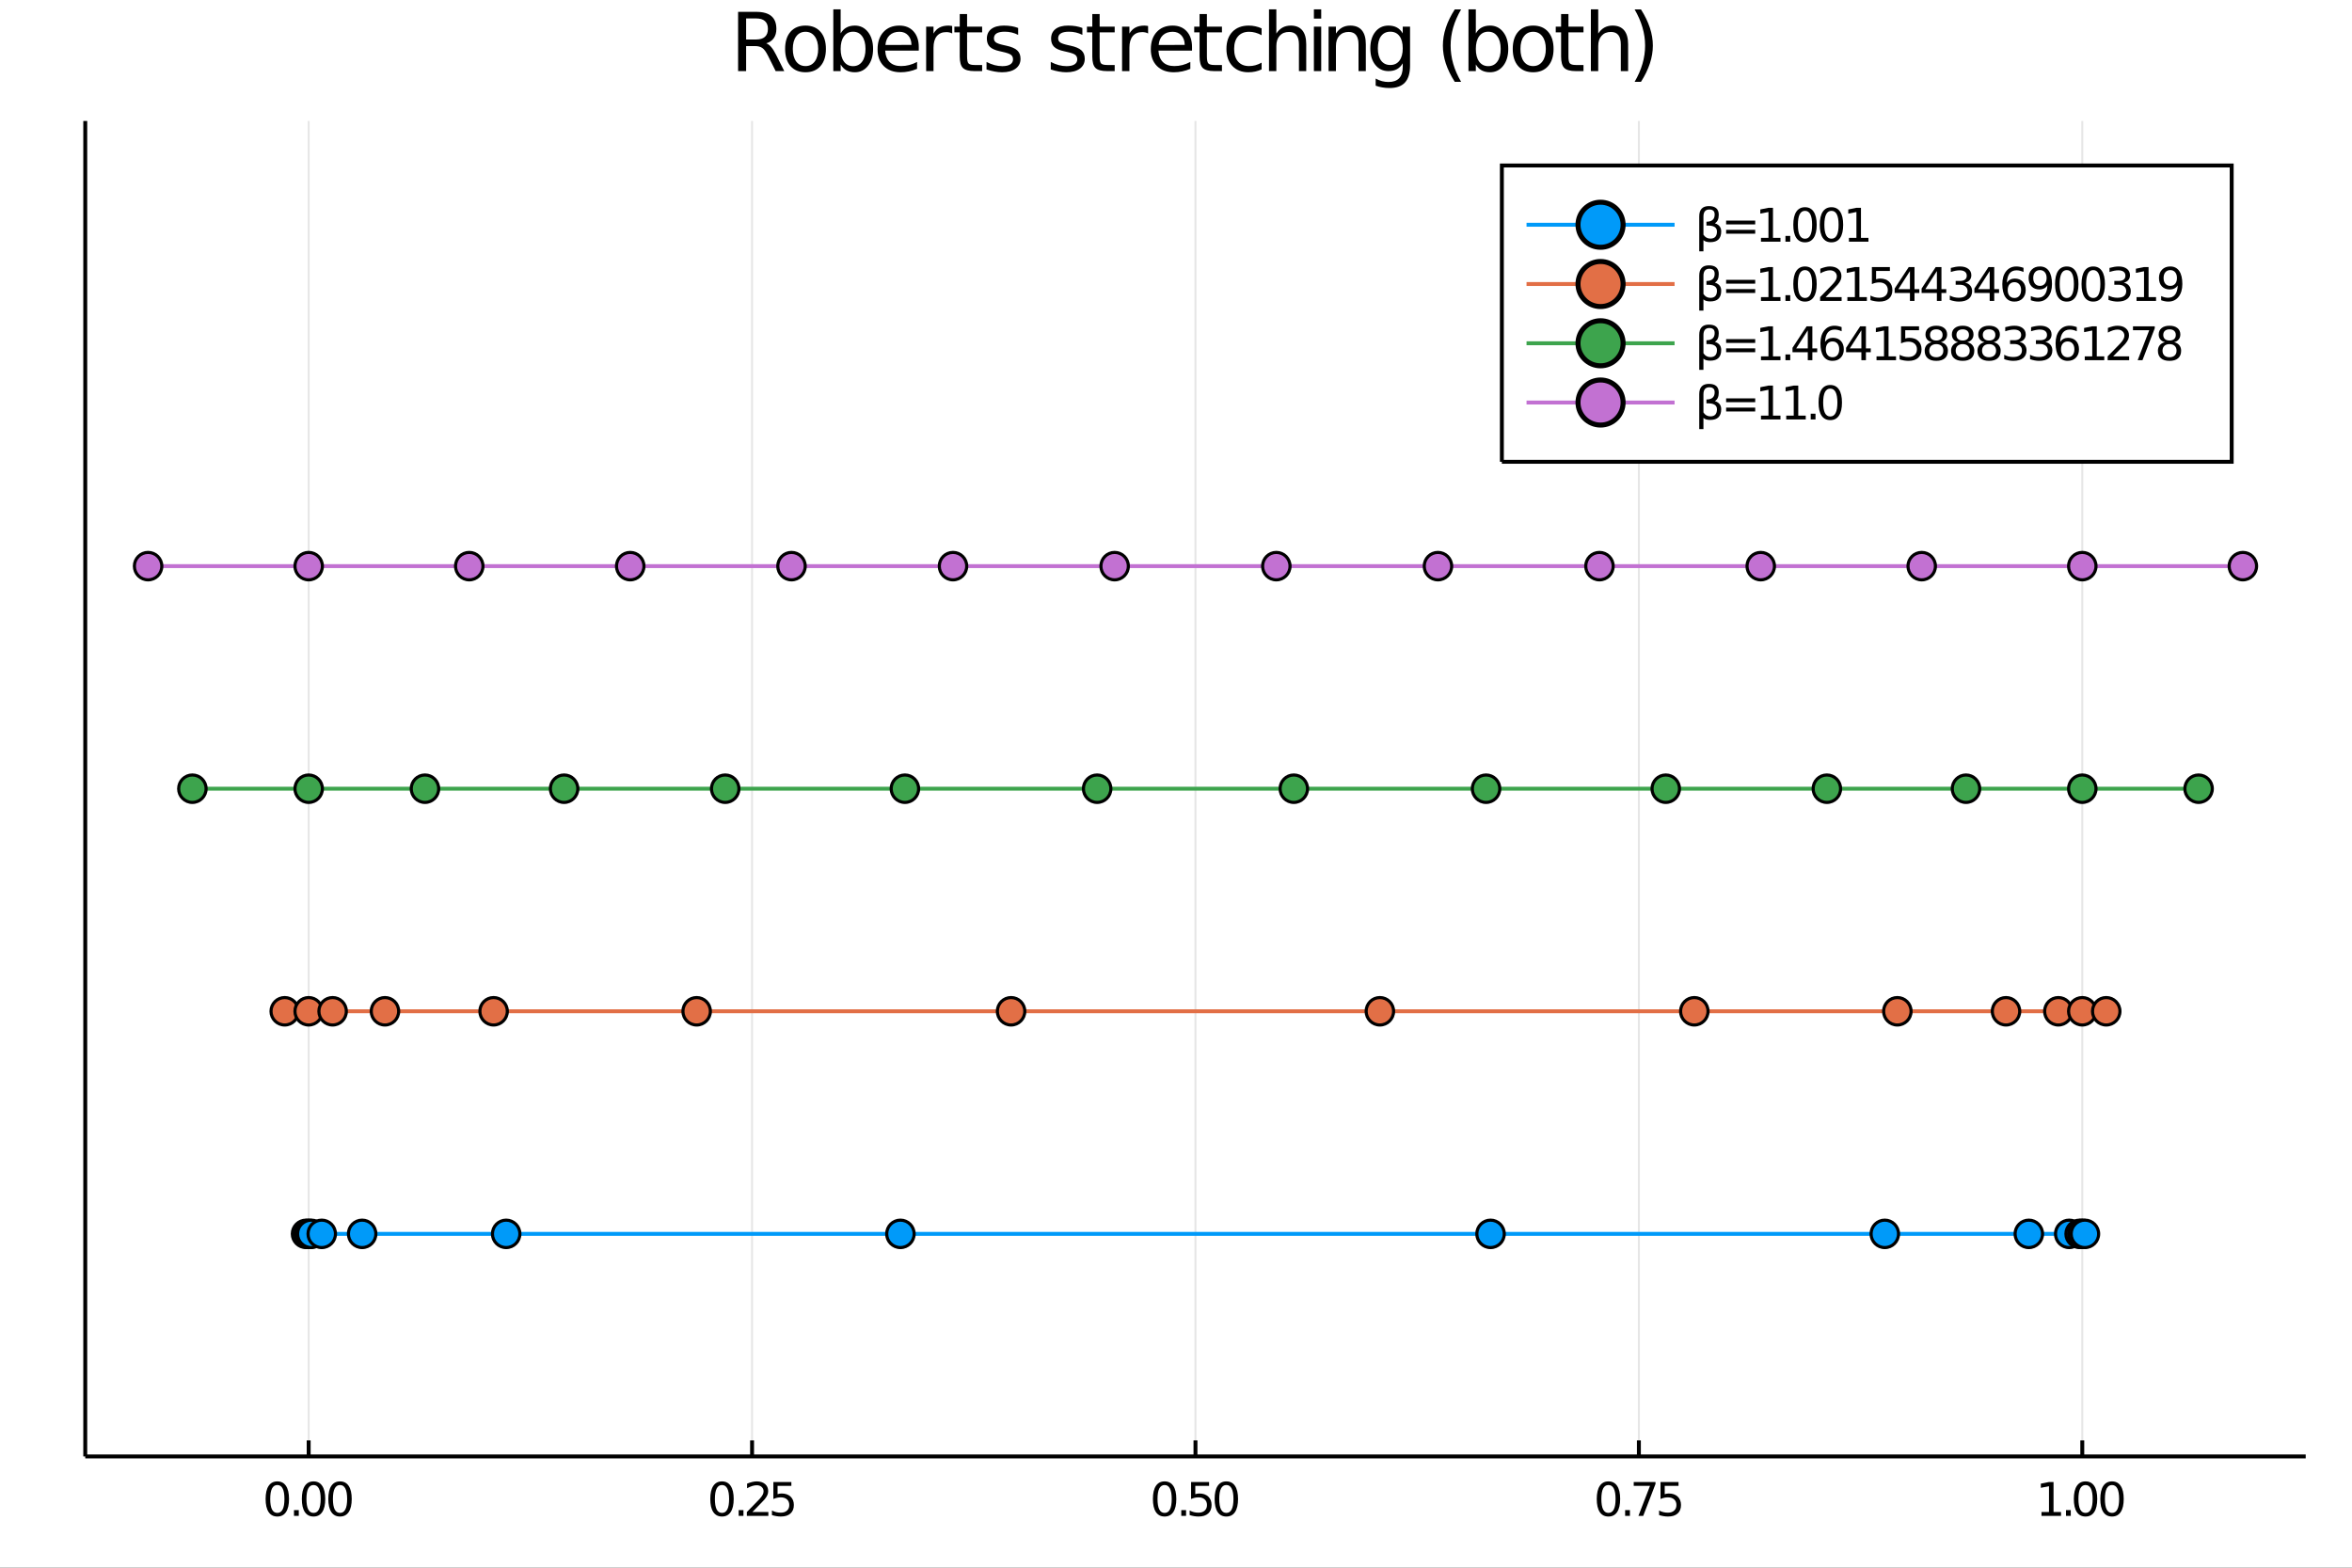 <?xml version="1.0" encoding="utf-8"?>
<svg xmlns="http://www.w3.org/2000/svg" xmlns:xlink="http://www.w3.org/1999/xlink" width="600" height="400" viewBox="0 0 2400 1600">
<rect x="0" y="0" width="2400" height="1600" fill="#333333" stroke="none"/>
<defs>
  <clipPath id="clip780">
    <rect x="0" y="0" width="2400" height="1600"/>
  </clipPath>
</defs>
<path clip-path="url(#clip780)" d="
M0 1600 L2400 1600 L2400 0 L0 0  Z
  " fill="#ffffff" fill-rule="evenodd" fill-opacity="1"/>
<defs>
  <clipPath id="clip781">
    <rect x="480" y="0" width="1681" height="1600"/>
  </clipPath>
</defs>
<path clip-path="url(#clip780)" d="
M86.992 1486.45 L2352.76 1486.45 L2352.76 123.472 L86.992 123.472  Z
  " fill="#ffffff" fill-rule="evenodd" fill-opacity="1"/>
<defs>
  <clipPath id="clip782">
    <rect x="86" y="123" width="2267" height="1364"/>
  </clipPath>
</defs>
<polyline clip-path="url(#clip782)" style="stroke:#000000; stroke-width:2; stroke-opacity:0.1; fill:none" points="
  314.97,1486.45 314.97,123.472 
  "/>
<polyline clip-path="url(#clip782)" style="stroke:#000000; stroke-width:2; stroke-opacity:0.1; fill:none" points="
  767.422,1486.45 767.422,123.472 
  "/>
<polyline clip-path="url(#clip782)" style="stroke:#000000; stroke-width:2; stroke-opacity:0.1; fill:none" points="
  1219.87,1486.45 1219.87,123.472 
  "/>
<polyline clip-path="url(#clip782)" style="stroke:#000000; stroke-width:2; stroke-opacity:0.1; fill:none" points="
  1672.33,1486.45 1672.33,123.472 
  "/>
<polyline clip-path="url(#clip782)" style="stroke:#000000; stroke-width:2; stroke-opacity:0.1; fill:none" points="
  2124.78,1486.45 2124.78,123.472 
  "/>
<polyline clip-path="url(#clip780)" style="stroke:#000000; stroke-width:4; stroke-opacity:1; fill:none" points="
  86.992,1486.45 2352.76,1486.45 
  "/>
<polyline clip-path="url(#clip780)" style="stroke:#000000; stroke-width:4; stroke-opacity:1; fill:none" points="
  314.97,1486.45 314.97,1470.09 
  "/>
<polyline clip-path="url(#clip780)" style="stroke:#000000; stroke-width:4; stroke-opacity:1; fill:none" points="
  767.422,1486.45 767.422,1470.09 
  "/>
<polyline clip-path="url(#clip780)" style="stroke:#000000; stroke-width:4; stroke-opacity:1; fill:none" points="
  1219.87,1486.45 1219.87,1470.09 
  "/>
<polyline clip-path="url(#clip780)" style="stroke:#000000; stroke-width:4; stroke-opacity:1; fill:none" points="
  1672.33,1486.45 1672.33,1470.09 
  "/>
<polyline clip-path="url(#clip780)" style="stroke:#000000; stroke-width:4; stroke-opacity:1; fill:none" points="
  2124.78,1486.45 2124.78,1470.09 
  "/>
<path clip-path="url(#clip780)" d="M 0 0 M282.979 1515.64 Q279.368 1515.64 277.539 1519.2 Q275.734 1522.75 275.734 1529.87 Q275.734 1536.98 277.539 1540.55 Q279.368 1544.09 282.979 1544.09 Q286.613 1544.09 288.419 1540.55 Q290.247 1536.98 290.247 1529.87 Q290.247 1522.75 288.419 1519.2 Q286.613 1515.64 282.979 1515.64 M282.979 1511.93 Q288.789 1511.93 291.845 1516.54 Q294.923 1521.12 294.923 1529.87 Q294.923 1538.6 291.845 1543.21 Q288.789 1547.79 282.979 1547.79 Q277.169 1547.79 274.09 1543.21 Q271.035 1538.6 271.035 1529.87 Q271.035 1521.12 274.09 1516.54 Q277.169 1511.93 282.979 1511.93 Z" fill="#000000" fill-rule="evenodd" fill-opacity="1" /><path clip-path="url(#clip780)" d="M 0 0 M299.993 1541.24 L304.877 1541.24 L304.877 1547.12 L299.993 1547.12 L299.993 1541.24 Z" fill="#000000" fill-rule="evenodd" fill-opacity="1" /><path clip-path="url(#clip780)" d="M 0 0 M319.946 1515.64 Q316.335 1515.64 314.507 1519.2 Q312.701 1522.75 312.701 1529.87 Q312.701 1536.98 314.507 1540.55 Q316.335 1544.09 319.946 1544.09 Q323.581 1544.09 325.386 1540.55 Q327.215 1536.98 327.215 1529.87 Q327.215 1522.75 325.386 1519.2 Q323.581 1515.64 319.946 1515.64 M319.946 1511.93 Q325.756 1511.93 328.812 1516.54 Q331.891 1521.12 331.891 1529.87 Q331.891 1538.6 328.812 1543.21 Q325.756 1547.79 319.946 1547.79 Q314.136 1547.79 311.057 1543.21 Q308.002 1538.6 308.002 1529.87 Q308.002 1521.12 311.057 1516.54 Q314.136 1511.93 319.946 1511.93 Z" fill="#000000" fill-rule="evenodd" fill-opacity="1" /><path clip-path="url(#clip780)" d="M 0 0 M346.96 1515.64 Q343.349 1515.64 341.52 1519.2 Q339.715 1522.75 339.715 1529.87 Q339.715 1536.98 341.52 1540.55 Q343.349 1544.09 346.96 1544.09 Q350.594 1544.09 352.4 1540.55 Q354.229 1536.98 354.229 1529.87 Q354.229 1522.75 352.4 1519.2 Q350.594 1515.64 346.96 1515.64 M346.96 1511.93 Q352.77 1511.93 355.826 1516.54 Q358.904 1521.12 358.904 1529.87 Q358.904 1538.6 355.826 1543.21 Q352.77 1547.79 346.96 1547.79 Q341.15 1547.79 338.071 1543.21 Q335.016 1538.6 335.016 1529.87 Q335.016 1521.12 338.071 1516.54 Q341.15 1511.93 346.96 1511.93 Z" fill="#000000" fill-rule="evenodd" fill-opacity="1" /><path clip-path="url(#clip780)" d="M 0 0 M736.727 1515.64 Q733.116 1515.64 731.288 1519.2 Q729.482 1522.75 729.482 1529.87 Q729.482 1536.98 731.288 1540.55 Q733.116 1544.09 736.727 1544.09 Q740.362 1544.09 742.167 1540.55 Q743.996 1536.98 743.996 1529.87 Q743.996 1522.75 742.167 1519.2 Q740.362 1515.64 736.727 1515.64 M736.727 1511.93 Q742.538 1511.93 745.593 1516.54 Q748.672 1521.12 748.672 1529.87 Q748.672 1538.6 745.593 1543.21 Q742.538 1547.79 736.727 1547.79 Q730.917 1547.79 727.839 1543.21 Q724.783 1538.6 724.783 1529.87 Q724.783 1521.12 727.839 1516.54 Q730.917 1511.93 736.727 1511.93 Z" fill="#000000" fill-rule="evenodd" fill-opacity="1" /><path clip-path="url(#clip780)" d="M 0 0 M753.741 1541.24 L758.626 1541.24 L758.626 1547.12 L753.741 1547.12 L753.741 1541.24 Z" fill="#000000" fill-rule="evenodd" fill-opacity="1" /><path clip-path="url(#clip780)" d="M 0 0 M767.723 1543.18 L784.042 1543.18 L784.042 1547.12 L762.098 1547.12 L762.098 1543.18 Q764.76 1540.43 769.343 1535.8 Q773.95 1531.15 775.13 1529.81 Q777.375 1527.28 778.255 1525.55 Q779.158 1523.79 779.158 1522.1 Q779.158 1519.34 777.213 1517.61 Q775.292 1515.87 772.19 1515.87 Q769.991 1515.87 767.537 1516.63 Q765.107 1517.4 762.329 1518.95 L762.329 1514.23 Q765.153 1513.09 767.607 1512.51 Q770.061 1511.93 772.098 1511.93 Q777.468 1511.93 780.662 1514.62 Q783.857 1517.31 783.857 1521.8 Q783.857 1523.93 783.047 1525.85 Q782.26 1527.74 780.153 1530.34 Q779.574 1531.01 776.473 1534.23 Q773.371 1537.42 767.723 1543.18 Z" fill="#000000" fill-rule="evenodd" fill-opacity="1" /><path clip-path="url(#clip780)" d="M 0 0 M789.158 1512.56 L807.514 1512.56 L807.514 1516.5 L793.44 1516.5 L793.44 1524.97 Q794.459 1524.62 795.477 1524.46 Q796.496 1524.27 797.514 1524.27 Q803.301 1524.27 806.681 1527.44 Q810.06 1530.62 810.06 1536.03 Q810.06 1541.61 806.588 1544.71 Q803.116 1547.79 796.797 1547.79 Q794.621 1547.79 792.352 1547.42 Q790.107 1547.05 787.699 1546.31 L787.699 1541.61 Q789.783 1542.74 792.005 1543.3 Q794.227 1543.86 796.704 1543.86 Q800.709 1543.86 803.047 1541.75 Q805.385 1539.64 805.385 1536.03 Q805.385 1532.42 803.047 1530.31 Q800.709 1528.21 796.704 1528.21 Q794.829 1528.21 792.954 1528.62 Q791.102 1529.04 789.158 1529.92 L789.158 1512.56 Z" fill="#000000" fill-rule="evenodd" fill-opacity="1" /><path clip-path="url(#clip780)" d="M 0 0 M1188.38 1515.64 Q1184.77 1515.64 1182.94 1519.2 Q1181.14 1522.75 1181.14 1529.87 Q1181.14 1536.98 1182.94 1540.55 Q1184.77 1544.09 1188.38 1544.09 Q1192.02 1544.09 1193.82 1540.55 Q1195.65 1536.98 1195.65 1529.87 Q1195.65 1522.75 1193.82 1519.2 Q1192.02 1515.64 1188.38 1515.64 M1188.38 1511.93 Q1194.19 1511.93 1197.25 1516.54 Q1200.33 1521.12 1200.33 1529.87 Q1200.33 1538.6 1197.25 1543.21 Q1194.19 1547.79 1188.38 1547.79 Q1182.57 1547.79 1179.49 1543.21 Q1176.44 1538.6 1176.44 1529.87 Q1176.44 1521.12 1179.49 1516.54 Q1182.57 1511.93 1188.38 1511.93 Z" fill="#000000" fill-rule="evenodd" fill-opacity="1" /><path clip-path="url(#clip780)" d="M 0 0 M1205.39 1541.24 L1210.28 1541.24 L1210.28 1547.12 L1205.39 1547.12 L1205.39 1541.24 Z" fill="#000000" fill-rule="evenodd" fill-opacity="1" /><path clip-path="url(#clip780)" d="M 0 0 M1215.39 1512.56 L1233.75 1512.56 L1233.75 1516.5 L1219.68 1516.5 L1219.68 1524.97 Q1220.7 1524.62 1221.71 1524.46 Q1222.73 1524.27 1223.75 1524.27 Q1229.54 1524.27 1232.92 1527.44 Q1236.3 1530.62 1236.3 1536.03 Q1236.3 1541.61 1232.83 1544.71 Q1229.35 1547.79 1223.03 1547.79 Q1220.86 1547.79 1218.59 1547.42 Q1216.34 1547.05 1213.94 1546.31 L1213.94 1541.61 Q1216.02 1542.74 1218.24 1543.3 Q1220.46 1543.86 1222.94 1543.86 Q1226.95 1543.86 1229.28 1541.75 Q1231.62 1539.64 1231.62 1536.03 Q1231.62 1532.42 1229.28 1530.31 Q1226.95 1528.21 1222.94 1528.21 Q1221.07 1528.21 1219.19 1528.62 Q1217.34 1529.04 1215.39 1529.92 L1215.39 1512.56 Z" fill="#000000" fill-rule="evenodd" fill-opacity="1" /><path clip-path="url(#clip780)" d="M 0 0 M1251.37 1515.64 Q1247.76 1515.64 1245.93 1519.2 Q1244.12 1522.75 1244.12 1529.87 Q1244.12 1536.98 1245.93 1540.55 Q1247.76 1544.09 1251.37 1544.09 Q1255 1544.09 1256.81 1540.55 Q1258.64 1536.98 1258.64 1529.87 Q1258.64 1522.75 1256.81 1519.2 Q1255 1515.64 1251.37 1515.64 M1251.37 1511.93 Q1257.18 1511.93 1260.23 1516.54 Q1263.31 1521.12 1263.31 1529.87 Q1263.31 1538.6 1260.23 1543.21 Q1257.18 1547.79 1251.37 1547.79 Q1245.56 1547.79 1242.48 1543.21 Q1239.42 1538.6 1239.42 1529.87 Q1239.42 1521.12 1242.48 1516.54 Q1245.56 1511.93 1251.37 1511.93 Z" fill="#000000" fill-rule="evenodd" fill-opacity="1" /><path clip-path="url(#clip780)" d="M 0 0 M1641.28 1515.64 Q1637.67 1515.64 1635.84 1519.2 Q1634.04 1522.75 1634.04 1529.87 Q1634.04 1536.98 1635.84 1540.55 Q1637.67 1544.09 1641.28 1544.09 Q1644.92 1544.09 1646.72 1540.55 Q1648.55 1536.98 1648.55 1529.87 Q1648.55 1522.75 1646.72 1519.2 Q1644.92 1515.64 1641.28 1515.64 M1641.28 1511.93 Q1647.09 1511.93 1650.15 1516.54 Q1653.23 1521.12 1653.23 1529.87 Q1653.23 1538.6 1650.15 1543.21 Q1647.09 1547.79 1641.28 1547.79 Q1635.47 1547.79 1632.4 1543.21 Q1629.34 1538.6 1629.34 1529.87 Q1629.34 1521.12 1632.4 1516.54 Q1635.47 1511.93 1641.28 1511.93 Z" fill="#000000" fill-rule="evenodd" fill-opacity="1" /><path clip-path="url(#clip780)" d="M 0 0 M1658.3 1541.24 L1663.18 1541.24 L1663.18 1547.12 L1658.3 1547.12 L1658.3 1541.24 Z" fill="#000000" fill-rule="evenodd" fill-opacity="1" /><path clip-path="url(#clip780)" d="M 0 0 M1667.07 1512.56 L1689.29 1512.56 L1689.29 1514.55 L1676.75 1547.12 L1671.86 1547.12 L1683.67 1516.5 L1667.07 1516.5 L1667.07 1512.56 Z" fill="#000000" fill-rule="evenodd" fill-opacity="1" /><path clip-path="url(#clip780)" d="M 0 0 M1694.41 1512.56 L1712.77 1512.56 L1712.77 1516.5 L1698.69 1516.5 L1698.69 1524.97 Q1699.71 1524.62 1700.73 1524.46 Q1701.75 1524.27 1702.77 1524.27 Q1708.55 1524.27 1711.93 1527.44 Q1715.31 1530.62 1715.31 1536.03 Q1715.31 1541.61 1711.84 1544.71 Q1708.37 1547.79 1702.05 1547.79 Q1699.87 1547.79 1697.6 1547.42 Q1695.36 1547.05 1692.95 1546.31 L1692.95 1541.61 Q1695.03 1542.74 1697.26 1543.3 Q1699.48 1543.86 1701.96 1543.86 Q1705.96 1543.86 1708.3 1541.75 Q1710.64 1539.64 1710.64 1536.03 Q1710.64 1532.42 1708.3 1530.31 Q1705.96 1528.21 1701.96 1528.21 Q1700.08 1528.21 1698.21 1528.62 Q1696.35 1529.04 1694.41 1529.92 L1694.41 1512.56 Z" fill="#000000" fill-rule="evenodd" fill-opacity="1" /><path clip-path="url(#clip780)" d="M 0 0 M2083.17 1543.18 L2090.81 1543.18 L2090.81 1516.82 L2082.5 1518.49 L2082.5 1514.23 L2090.76 1512.56 L2095.44 1512.56 L2095.44 1543.18 L2103.08 1543.18 L2103.08 1547.12 L2083.17 1547.12 L2083.17 1543.18 Z" fill="#000000" fill-rule="evenodd" fill-opacity="1" /><path clip-path="url(#clip780)" d="M 0 0 M2108.15 1541.24 L2113.03 1541.24 L2113.03 1547.12 L2108.15 1547.12 L2108.15 1541.24 Z" fill="#000000" fill-rule="evenodd" fill-opacity="1" /><path clip-path="url(#clip780)" d="M 0 0 M2128.1 1515.64 Q2124.49 1515.64 2122.66 1519.2 Q2120.85 1522.75 2120.85 1529.87 Q2120.85 1536.98 2122.66 1540.55 Q2124.49 1544.09 2128.1 1544.09 Q2131.73 1544.09 2133.54 1540.55 Q2135.37 1536.98 2135.37 1529.87 Q2135.37 1522.75 2133.54 1519.2 Q2131.73 1515.64 2128.1 1515.64 M2128.1 1511.93 Q2133.91 1511.93 2136.97 1516.54 Q2140.04 1521.12 2140.04 1529.87 Q2140.04 1538.6 2136.97 1543.21 Q2133.91 1547.79 2128.1 1547.79 Q2122.29 1547.79 2119.21 1543.21 Q2116.16 1538.6 2116.16 1529.87 Q2116.16 1521.12 2119.21 1516.54 Q2122.29 1511.93 2128.1 1511.93 Z" fill="#000000" fill-rule="evenodd" fill-opacity="1" /><path clip-path="url(#clip780)" d="M 0 0 M2155.11 1515.64 Q2151.5 1515.64 2149.67 1519.2 Q2147.87 1522.75 2147.87 1529.87 Q2147.87 1536.98 2149.67 1540.55 Q2151.5 1544.09 2155.11 1544.09 Q2158.75 1544.09 2160.55 1540.55 Q2162.38 1536.98 2162.38 1529.87 Q2162.38 1522.75 2160.55 1519.2 Q2158.75 1515.64 2155.11 1515.64 M2155.11 1511.93 Q2160.92 1511.93 2163.98 1516.54 Q2167.06 1521.12 2167.06 1529.87 Q2167.06 1538.6 2163.98 1543.21 Q2160.92 1547.79 2155.11 1547.79 Q2149.3 1547.79 2146.23 1543.21 Q2143.17 1538.6 2143.17 1529.87 Q2143.17 1521.12 2146.23 1516.54 Q2149.3 1511.93 2155.11 1511.93 Z" fill="#000000" fill-rule="evenodd" fill-opacity="1" /><polyline clip-path="url(#clip780)" style="stroke:#000000; stroke-width:4; stroke-opacity:1; fill:none" points="
  86.992,1486.45 86.992,123.472 
  "/>
<path clip-path="url(#clip780)" d="M 0 0 M781.85 44.22 Q784.483 45.111 786.954 48.028 Q789.465 50.944 791.977 56.048 L800.281 72.576 L791.491 72.576 L783.754 57.061 Q780.756 50.985 777.92 49 Q775.125 47.015 770.264 47.015 L761.352 47.015 L761.352 72.576 L753.169 72.576 L753.169 12.096 L771.641 12.096 Q782.012 12.096 787.116 16.43 Q792.22 20.765 792.22 29.515 Q792.22 35.227 789.546 38.994 Q786.913 42.761 781.85 44.22 M761.352 18.82 L761.352 40.29 L771.641 40.29 Q777.556 40.29 780.553 37.576 Q783.592 34.822 783.592 29.515 Q783.592 24.208 780.553 21.535 Q777.556 18.82 771.641 18.82 L761.352 18.82 Z" fill="#000000" fill-rule="evenodd" fill-opacity="1" /><path clip-path="url(#clip780)" d="M 0 0 M821.954 32.431 Q815.958 32.431 812.475 37.131 Q808.991 41.789 808.991 49.931 Q808.991 58.074 812.434 62.773 Q815.918 67.431 821.954 67.431 Q827.909 67.431 831.392 62.732 Q834.876 58.033 834.876 49.931 Q834.876 41.87 831.392 37.171 Q827.909 32.431 821.954 32.431 M821.954 26.112 Q831.676 26.112 837.226 32.431 Q842.775 38.751 842.775 49.931 Q842.775 61.071 837.226 67.431 Q831.676 73.751 821.954 73.751 Q812.191 73.751 806.641 67.431 Q801.132 61.071 801.132 49.931 Q801.132 38.751 806.641 32.431 Q812.191 26.112 821.954 26.112 Z" fill="#000000" fill-rule="evenodd" fill-opacity="1" /><path clip-path="url(#clip780)" d="M 0 0 M883.163 49.931 Q883.163 41.708 879.76 37.05 Q876.398 32.35 870.484 32.35 Q864.569 32.35 861.166 37.05 Q857.804 41.708 857.804 49.931 Q857.804 58.155 861.166 62.854 Q864.569 67.512 870.484 67.512 Q876.398 67.512 879.76 62.854 Q883.163 58.155 883.163 49.931 M857.804 34.092 Q860.154 30.041 863.719 28.097 Q867.324 26.112 872.306 26.112 Q880.57 26.112 885.715 32.675 Q890.9 39.237 890.9 49.931 Q890.9 60.626 885.715 67.188 Q880.57 73.751 872.306 73.751 Q867.324 73.751 863.719 71.806 Q860.154 69.821 857.804 65.77 L857.804 72.576 L850.31 72.576 L850.31 9.544 L857.804 9.544 L857.804 34.092 Z" fill="#000000" fill-rule="evenodd" fill-opacity="1" /><path clip-path="url(#clip780)" d="M 0 0 M937.526 48.028 L937.526 51.673 L903.255 51.673 Q903.741 59.37 907.873 63.421 Q912.046 67.431 919.459 67.431 Q923.753 67.431 927.763 66.378 Q931.814 65.325 935.784 63.218 L935.784 70.267 Q931.774 71.968 927.561 72.86 Q923.348 73.751 919.013 73.751 Q908.157 73.751 901.797 67.431 Q895.478 61.112 895.478 50.337 Q895.478 39.197 901.473 32.675 Q907.509 26.112 917.717 26.112 Q926.872 26.112 932.179 32.026 Q937.526 37.9 937.526 48.028 M930.072 45.84 Q929.991 39.723 926.629 36.077 Q923.307 32.431 917.798 32.431 Q911.56 32.431 907.792 35.956 Q904.066 39.48 903.498 45.88 L930.072 45.84 Z" fill="#000000" fill-rule="evenodd" fill-opacity="1" /><path clip-path="url(#clip780)" d="M 0 0 M971.635 34.173 Q970.379 33.444 968.88 33.12 Q967.422 32.756 965.639 32.756 Q959.32 32.756 955.917 36.888 Q952.555 40.979 952.555 48.676 L952.555 72.576 L945.061 72.576 L945.061 27.206 L952.555 27.206 L952.555 34.254 Q954.904 30.122 958.672 28.138 Q962.439 26.112 967.827 26.112 Q968.596 26.112 969.528 26.234 Q970.46 26.315 971.594 26.517 L971.635 34.173 Z" fill="#000000" fill-rule="evenodd" fill-opacity="1" /><path clip-path="url(#clip780)" d="M 0 0 M986.825 14.324 L986.825 27.206 L1002.18 27.206 L1002.18 32.999 L986.825 32.999 L986.825 57.628 Q986.825 63.178 988.324 64.758 Q989.864 66.338 994.522 66.338 L1002.18 66.338 L1002.18 72.576 L994.522 72.576 Q985.894 72.576 982.613 69.376 Q979.331 66.135 979.331 57.628 L979.331 32.999 L973.863 32.999 L973.863 27.206 L979.331 27.206 L979.331 14.324 L986.825 14.324 Z" fill="#000000" fill-rule="evenodd" fill-opacity="1" /><path clip-path="url(#clip780)" d="M 0 0 M1038.92 28.543 L1038.92 35.591 Q1035.76 33.971 1032.36 33.161 Q1028.95 32.35 1025.31 32.35 Q1019.76 32.35 1016.96 34.052 Q1014.21 35.753 1014.21 39.156 Q1014.21 41.749 1016.19 43.248 Q1018.18 44.706 1024.17 46.043 L1026.73 46.61 Q1034.67 48.311 1037.99 51.43 Q1041.35 54.509 1041.35 60.059 Q1041.35 66.378 1036.33 70.064 Q1031.34 73.751 1022.59 73.751 Q1018.95 73.751 1014.98 73.022 Q1011.05 72.333 1006.67 70.915 L1006.67 63.218 Q1010.81 65.365 1014.82 66.459 Q1018.83 67.512 1022.76 67.512 Q1028.02 67.512 1030.86 65.73 Q1033.69 63.907 1033.69 60.626 Q1033.69 57.588 1031.63 55.967 Q1029.6 54.347 1022.68 52.848 L1020.08 52.24 Q1013.16 50.782 1010.08 47.785 Q1007 44.746 1007 39.48 Q1007 33.08 1011.54 29.596 Q1016.07 26.112 1024.42 26.112 Q1028.55 26.112 1032.2 26.72 Q1035.84 27.327 1038.92 28.543 Z" fill="#000000" fill-rule="evenodd" fill-opacity="1" /><path clip-path="url(#clip780)" d="M 0 0 M1104.46 28.543 L1104.46 35.591 Q1101.3 33.971 1097.9 33.161 Q1094.5 32.35 1090.85 32.35 Q1085.3 32.35 1082.51 34.052 Q1079.75 35.753 1079.75 39.156 Q1079.75 41.749 1081.74 43.248 Q1083.72 44.706 1089.72 46.043 L1092.27 46.61 Q1100.21 48.311 1103.53 51.43 Q1106.89 54.509 1106.89 60.059 Q1106.89 66.378 1101.87 70.064 Q1096.89 73.751 1088.14 73.751 Q1084.49 73.751 1080.52 73.022 Q1076.59 72.333 1072.22 70.915 L1072.22 63.218 Q1076.35 65.365 1080.36 66.459 Q1084.37 67.512 1088.3 67.512 Q1093.57 67.512 1096.4 65.73 Q1099.24 63.907 1099.24 60.626 Q1099.24 57.588 1097.17 55.967 Q1095.15 54.347 1088.22 52.848 L1085.63 52.24 Q1078.7 50.782 1075.62 47.785 Q1072.54 44.746 1072.54 39.48 Q1072.54 33.08 1077.08 29.596 Q1081.62 26.112 1089.96 26.112 Q1094.09 26.112 1097.74 26.72 Q1101.39 27.327 1104.46 28.543 Z" fill="#000000" fill-rule="evenodd" fill-opacity="1" /><path clip-path="url(#clip780)" d="M 0 0 M1122.09 14.324 L1122.09 27.206 L1137.44 27.206 L1137.44 32.999 L1122.09 32.999 L1122.09 57.628 Q1122.09 63.178 1123.58 64.758 Q1125.12 66.338 1129.78 66.338 L1137.44 66.338 L1137.44 72.576 L1129.78 72.576 Q1121.15 72.576 1117.87 69.376 Q1114.59 66.135 1114.59 57.628 L1114.59 32.999 L1109.12 32.999 L1109.12 27.206 L1114.59 27.206 L1114.59 14.324 L1122.09 14.324 Z" fill="#000000" fill-rule="evenodd" fill-opacity="1" /><path clip-path="url(#clip780)" d="M 0 0 M1171.55 34.173 Q1170.29 33.444 1168.79 33.12 Q1167.33 32.756 1165.55 32.756 Q1159.23 32.756 1155.83 36.888 Q1152.47 40.979 1152.47 48.676 L1152.47 72.576 L1144.97 72.576 L1144.97 27.206 L1152.47 27.206 L1152.47 34.254 Q1154.82 30.122 1158.58 28.138 Q1162.35 26.112 1167.74 26.112 Q1168.51 26.112 1169.44 26.234 Q1170.37 26.315 1171.51 26.517 L1171.55 34.173 Z" fill="#000000" fill-rule="evenodd" fill-opacity="1" /><path clip-path="url(#clip780)" d="M 0 0 M1216.35 48.028 L1216.35 51.673 L1182.08 51.673 Q1182.57 59.37 1186.7 63.421 Q1190.87 67.431 1198.28 67.431 Q1202.58 67.431 1206.59 66.378 Q1210.64 65.325 1214.61 63.218 L1214.61 70.267 Q1210.6 71.968 1206.38 72.86 Q1202.17 73.751 1197.84 73.751 Q1186.98 73.751 1180.62 67.431 Q1174.3 61.112 1174.3 50.337 Q1174.3 39.197 1180.3 32.675 Q1186.33 26.112 1196.54 26.112 Q1205.7 26.112 1211 32.026 Q1216.35 37.9 1216.35 48.028 M1208.9 45.84 Q1208.82 39.723 1205.45 36.077 Q1202.13 32.431 1196.62 32.431 Q1190.38 32.431 1186.62 35.956 Q1182.89 39.48 1182.32 45.88 L1208.9 45.84 Z" fill="#000000" fill-rule="evenodd" fill-opacity="1" /><path clip-path="url(#clip780)" d="M 0 0 M1231.54 14.324 L1231.54 27.206 L1246.89 27.206 L1246.89 32.999 L1231.54 32.999 L1231.54 57.628 Q1231.54 63.178 1233.04 64.758 Q1234.58 66.338 1239.24 66.338 L1246.89 66.338 L1246.89 72.576 L1239.24 72.576 Q1230.61 72.576 1227.33 69.376 Q1224.05 66.135 1224.05 57.628 L1224.05 32.999 L1218.58 32.999 L1218.58 27.206 L1224.05 27.206 L1224.05 14.324 L1231.54 14.324 Z" fill="#000000" fill-rule="evenodd" fill-opacity="1" /><path clip-path="url(#clip780)" d="M 0 0 M1287.36 28.948 L1287.36 35.915 Q1284.2 34.173 1281 33.323 Q1277.84 32.431 1274.6 32.431 Q1267.35 32.431 1263.34 37.05 Q1259.33 41.627 1259.33 49.931 Q1259.33 58.236 1263.34 62.854 Q1267.35 67.431 1274.6 67.431 Q1277.84 67.431 1281 66.581 Q1284.2 65.689 1287.36 63.948 L1287.36 70.834 Q1284.24 72.292 1280.88 73.022 Q1277.56 73.751 1273.79 73.751 Q1263.54 73.751 1257.51 67.31 Q1251.47 60.869 1251.47 49.931 Q1251.47 38.832 1257.55 32.472 Q1263.66 26.112 1274.28 26.112 Q1277.72 26.112 1281 26.841 Q1284.28 27.53 1287.36 28.948 Z" fill="#000000" fill-rule="evenodd" fill-opacity="1" /><path clip-path="url(#clip780)" d="M 0 0 M1332.89 45.192 L1332.89 72.576 L1325.44 72.576 L1325.44 45.435 Q1325.44 38.994 1322.93 35.794 Q1320.42 32.594 1315.39 32.594 Q1309.36 32.594 1305.87 36.442 Q1302.39 40.29 1302.39 46.934 L1302.39 72.576 L1294.9 72.576 L1294.9 9.544 L1302.39 9.544 L1302.39 34.254 Q1305.06 30.163 1308.67 28.138 Q1312.32 26.112 1317.06 26.112 Q1324.87 26.112 1328.88 30.973 Q1332.89 35.794 1332.89 45.192 Z" fill="#000000" fill-rule="evenodd" fill-opacity="1" /><path clip-path="url(#clip780)" d="M 0 0 M1340.71 27.206 L1348.17 27.206 L1348.17 72.576 L1340.71 72.576 L1340.71 27.206 M1340.71 9.544 L1348.17 9.544 L1348.17 18.983 L1340.71 18.983 L1340.71 9.544 Z" fill="#000000" fill-rule="evenodd" fill-opacity="1" /><path clip-path="url(#clip780)" d="M 0 0 M1393.7 45.192 L1393.7 72.576 L1386.24 72.576 L1386.24 45.435 Q1386.24 38.994 1383.73 35.794 Q1381.22 32.594 1376.2 32.594 Q1370.16 32.594 1366.68 36.442 Q1363.2 40.29 1363.2 46.934 L1363.2 72.576 L1355.7 72.576 L1355.7 27.206 L1363.2 27.206 L1363.2 34.254 Q1365.87 30.163 1369.47 28.138 Q1373.12 26.112 1377.86 26.112 Q1385.68 26.112 1389.69 30.973 Q1393.7 35.794 1393.7 45.192 Z" fill="#000000" fill-rule="evenodd" fill-opacity="1" /><path clip-path="url(#clip780)" d="M 0 0 M1431.37 49.364 Q1431.37 41.263 1428.01 36.806 Q1424.69 32.35 1418.65 32.35 Q1412.66 32.35 1409.29 36.806 Q1405.97 41.263 1405.97 49.364 Q1405.97 57.426 1409.29 61.882 Q1412.66 66.338 1418.65 66.338 Q1424.69 66.338 1428.01 61.882 Q1431.37 57.426 1431.37 49.364 M1438.83 66.945 Q1438.83 78.531 1433.68 84.162 Q1428.54 89.833 1417.92 89.833 Q1413.99 89.833 1410.51 89.225 Q1407.03 88.658 1403.74 87.443 L1403.74 80.192 Q1407.03 81.974 1410.23 82.825 Q1413.43 83.675 1416.75 83.675 Q1424.08 83.675 1427.73 79.827 Q1431.37 76.019 1431.37 68.282 L1431.37 64.596 Q1429.06 68.606 1425.46 70.591 Q1421.85 72.576 1416.83 72.576 Q1408.48 72.576 1403.38 66.216 Q1398.28 59.856 1398.28 49.364 Q1398.28 38.832 1403.38 32.472 Q1408.48 26.112 1416.83 26.112 Q1421.85 26.112 1425.46 28.097 Q1429.06 30.082 1431.37 34.092 L1431.37 27.206 L1438.83 27.206 L1438.83 66.945 Z" fill="#000000" fill-rule="evenodd" fill-opacity="1" /><path clip-path="url(#clip780)" d="M 0 0 M1490.92 9.625 Q1485.49 18.942 1482.86 28.057 Q1480.23 37.171 1480.23 46.529 Q1480.23 55.886 1482.86 65.082 Q1485.53 74.237 1490.92 83.513 L1484.44 83.513 Q1478.36 73.994 1475.32 64.798 Q1472.33 55.603 1472.33 46.529 Q1472.33 37.495 1475.32 28.34 Q1478.32 19.185 1484.44 9.625 L1490.92 9.625 Z" fill="#000000" fill-rule="evenodd" fill-opacity="1" /><path clip-path="url(#clip780)" d="M 0 0 M1531.31 49.931 Q1531.31 41.708 1527.9 37.05 Q1524.54 32.35 1518.63 32.35 Q1512.71 32.35 1509.31 37.05 Q1505.95 41.708 1505.95 49.931 Q1505.95 58.155 1509.31 62.854 Q1512.71 67.512 1518.63 67.512 Q1524.54 67.512 1527.9 62.854 Q1531.31 58.155 1531.31 49.931 M1505.95 34.092 Q1508.3 30.041 1511.86 28.097 Q1515.47 26.112 1520.45 26.112 Q1528.71 26.112 1533.86 32.675 Q1539.04 39.237 1539.04 49.931 Q1539.04 60.626 1533.86 67.188 Q1528.71 73.751 1520.45 73.751 Q1515.47 73.751 1511.86 71.806 Q1508.3 69.821 1505.95 65.77 L1505.95 72.576 L1498.45 72.576 L1498.45 9.544 L1505.95 9.544 L1505.95 34.092 Z" fill="#000000" fill-rule="evenodd" fill-opacity="1" /><path clip-path="url(#clip780)" d="M 0 0 M1564.44 32.431 Q1558.45 32.431 1554.96 37.131 Q1551.48 41.789 1551.48 49.931 Q1551.48 58.074 1554.92 62.773 Q1558.41 67.431 1564.44 67.431 Q1570.4 67.431 1573.88 62.732 Q1577.37 58.033 1577.37 49.931 Q1577.37 41.87 1573.88 37.171 Q1570.4 32.431 1564.44 32.431 M1564.44 26.112 Q1574.17 26.112 1579.72 32.431 Q1585.27 38.751 1585.27 49.931 Q1585.27 61.071 1579.72 67.431 Q1574.17 73.751 1564.44 73.751 Q1554.68 73.751 1549.13 67.431 Q1543.62 61.071 1543.62 49.931 Q1543.62 38.751 1549.13 32.431 Q1554.68 26.112 1564.44 26.112 Z" fill="#000000" fill-rule="evenodd" fill-opacity="1" /><path clip-path="url(#clip780)" d="M 0 0 M1600.46 14.324 L1600.46 27.206 L1615.81 27.206 L1615.81 32.999 L1600.46 32.999 L1600.46 57.628 Q1600.46 63.178 1601.96 64.758 Q1603.49 66.338 1608.15 66.338 L1615.81 66.338 L1615.81 72.576 L1608.15 72.576 Q1599.52 72.576 1596.24 69.376 Q1592.96 66.135 1592.96 57.628 L1592.96 32.999 L1587.49 32.999 L1587.49 27.206 L1592.96 27.206 L1592.96 14.324 L1600.46 14.324 Z" fill="#000000" fill-rule="evenodd" fill-opacity="1" /><path clip-path="url(#clip780)" d="M 0 0 M1661.34 45.192 L1661.34 72.576 L1653.89 72.576 L1653.89 45.435 Q1653.89 38.994 1651.38 35.794 Q1648.86 32.594 1643.84 32.594 Q1637.81 32.594 1634.32 36.442 Q1630.84 40.29 1630.84 46.934 L1630.84 72.576 L1623.34 72.576 L1623.34 9.544 L1630.84 9.544 L1630.84 34.254 Q1633.51 30.163 1637.12 28.138 Q1640.76 26.112 1645.5 26.112 Q1653.32 26.112 1657.33 30.973 Q1661.34 35.794 1661.34 45.192 Z" fill="#000000" fill-rule="evenodd" fill-opacity="1" /><path clip-path="url(#clip780)" d="M 0 0 M1667.99 9.625 L1674.47 9.625 Q1680.54 19.185 1683.54 28.34 Q1686.58 37.495 1686.58 46.529 Q1686.58 55.603 1683.54 64.798 Q1680.54 73.994 1674.47 83.513 L1667.99 83.513 Q1673.37 74.237 1676.01 65.082 Q1678.68 55.886 1678.68 46.529 Q1678.68 37.171 1676.01 28.057 Q1673.37 18.942 1667.99 9.625 Z" fill="#000000" fill-rule="evenodd" fill-opacity="1" /><polyline clip-path="url(#clip782)" style="stroke:#009af9; stroke-width:4; stroke-opacity:1; fill:none" points="
  312.275,1259.29 314.97,1259.29 317.664,1259.29 328.316,1259.29 369.527,1259.29 516.491,1259.29 918.788,1259.29 1520.96,1259.29 1923.26,1259.29 2070.22,1259.29 
  2111.43,1259.29 2122.08,1259.29 2124.78,1259.29 2127.47,1259.29 
  "/>
<circle clip-path="url(#clip782)" cx="312.275" cy="1259.29" r="14" fill="#009af9" fill-rule="evenodd" fill-opacity="1" stroke="#000000" stroke-opacity="1" stroke-width="3.2"/>
<circle clip-path="url(#clip782)" cx="314.97" cy="1259.29" r="14" fill="#009af9" fill-rule="evenodd" fill-opacity="1" stroke="#000000" stroke-opacity="1" stroke-width="3.2"/>
<circle clip-path="url(#clip782)" cx="317.664" cy="1259.29" r="14" fill="#009af9" fill-rule="evenodd" fill-opacity="1" stroke="#000000" stroke-opacity="1" stroke-width="3.2"/>
<circle clip-path="url(#clip782)" cx="328.316" cy="1259.29" r="14" fill="#009af9" fill-rule="evenodd" fill-opacity="1" stroke="#000000" stroke-opacity="1" stroke-width="3.2"/>
<circle clip-path="url(#clip782)" cx="369.527" cy="1259.29" r="14" fill="#009af9" fill-rule="evenodd" fill-opacity="1" stroke="#000000" stroke-opacity="1" stroke-width="3.2"/>
<circle clip-path="url(#clip782)" cx="516.491" cy="1259.29" r="14" fill="#009af9" fill-rule="evenodd" fill-opacity="1" stroke="#000000" stroke-opacity="1" stroke-width="3.2"/>
<circle clip-path="url(#clip782)" cx="918.788" cy="1259.29" r="14" fill="#009af9" fill-rule="evenodd" fill-opacity="1" stroke="#000000" stroke-opacity="1" stroke-width="3.2"/>
<circle clip-path="url(#clip782)" cx="1520.96" cy="1259.29" r="14" fill="#009af9" fill-rule="evenodd" fill-opacity="1" stroke="#000000" stroke-opacity="1" stroke-width="3.2"/>
<circle clip-path="url(#clip782)" cx="1923.26" cy="1259.29" r="14" fill="#009af9" fill-rule="evenodd" fill-opacity="1" stroke="#000000" stroke-opacity="1" stroke-width="3.2"/>
<circle clip-path="url(#clip782)" cx="2070.22" cy="1259.29" r="14" fill="#009af9" fill-rule="evenodd" fill-opacity="1" stroke="#000000" stroke-opacity="1" stroke-width="3.2"/>
<circle clip-path="url(#clip782)" cx="2111.43" cy="1259.29" r="14" fill="#009af9" fill-rule="evenodd" fill-opacity="1" stroke="#000000" stroke-opacity="1" stroke-width="3.2"/>
<circle clip-path="url(#clip782)" cx="2122.08" cy="1259.29" r="14" fill="#009af9" fill-rule="evenodd" fill-opacity="1" stroke="#000000" stroke-opacity="1" stroke-width="3.2"/>
<circle clip-path="url(#clip782)" cx="2124.78" cy="1259.29" r="14" fill="#009af9" fill-rule="evenodd" fill-opacity="1" stroke="#000000" stroke-opacity="1" stroke-width="3.2"/>
<circle clip-path="url(#clip782)" cx="2127.47" cy="1259.29" r="14" fill="#009af9" fill-rule="evenodd" fill-opacity="1" stroke="#000000" stroke-opacity="1" stroke-width="3.2"/>
<polyline clip-path="url(#clip782)" style="stroke:#e26f46; stroke-width:4; stroke-opacity:1; fill:none" points="
  290.541,1032.12 314.97,1032.12 339.398,1032.12 392.809,1032.12 503.674,1032.12 710.865,1032.12 1031.71,1032.12 1408.03,1032.12 1728.88,1032.12 1936.07,1032.12 
  2046.94,1032.12 2100.35,1032.12 2124.78,1032.12 2149.21,1032.12 
  "/>
<circle clip-path="url(#clip782)" cx="290.541" cy="1032.12" r="14" fill="#e26f46" fill-rule="evenodd" fill-opacity="1" stroke="#000000" stroke-opacity="1" stroke-width="3.2"/>
<circle clip-path="url(#clip782)" cx="314.97" cy="1032.12" r="14" fill="#e26f46" fill-rule="evenodd" fill-opacity="1" stroke="#000000" stroke-opacity="1" stroke-width="3.2"/>
<circle clip-path="url(#clip782)" cx="339.398" cy="1032.12" r="14" fill="#e26f46" fill-rule="evenodd" fill-opacity="1" stroke="#000000" stroke-opacity="1" stroke-width="3.2"/>
<circle clip-path="url(#clip782)" cx="392.809" cy="1032.12" r="14" fill="#e26f46" fill-rule="evenodd" fill-opacity="1" stroke="#000000" stroke-opacity="1" stroke-width="3.2"/>
<circle clip-path="url(#clip782)" cx="503.674" cy="1032.12" r="14" fill="#e26f46" fill-rule="evenodd" fill-opacity="1" stroke="#000000" stroke-opacity="1" stroke-width="3.2"/>
<circle clip-path="url(#clip782)" cx="710.865" cy="1032.12" r="14" fill="#e26f46" fill-rule="evenodd" fill-opacity="1" stroke="#000000" stroke-opacity="1" stroke-width="3.2"/>
<circle clip-path="url(#clip782)" cx="1031.71" cy="1032.12" r="14" fill="#e26f46" fill-rule="evenodd" fill-opacity="1" stroke="#000000" stroke-opacity="1" stroke-width="3.2"/>
<circle clip-path="url(#clip782)" cx="1408.03" cy="1032.12" r="14" fill="#e26f46" fill-rule="evenodd" fill-opacity="1" stroke="#000000" stroke-opacity="1" stroke-width="3.2"/>
<circle clip-path="url(#clip782)" cx="1728.88" cy="1032.12" r="14" fill="#e26f46" fill-rule="evenodd" fill-opacity="1" stroke="#000000" stroke-opacity="1" stroke-width="3.2"/>
<circle clip-path="url(#clip782)" cx="1936.07" cy="1032.12" r="14" fill="#e26f46" fill-rule="evenodd" fill-opacity="1" stroke="#000000" stroke-opacity="1" stroke-width="3.2"/>
<circle clip-path="url(#clip782)" cx="2046.94" cy="1032.12" r="14" fill="#e26f46" fill-rule="evenodd" fill-opacity="1" stroke="#000000" stroke-opacity="1" stroke-width="3.2"/>
<circle clip-path="url(#clip782)" cx="2100.35" cy="1032.12" r="14" fill="#e26f46" fill-rule="evenodd" fill-opacity="1" stroke="#000000" stroke-opacity="1" stroke-width="3.2"/>
<circle clip-path="url(#clip782)" cx="2124.78" cy="1032.12" r="14" fill="#e26f46" fill-rule="evenodd" fill-opacity="1" stroke="#000000" stroke-opacity="1" stroke-width="3.2"/>
<circle clip-path="url(#clip782)" cx="2149.21" cy="1032.12" r="14" fill="#e26f46" fill-rule="evenodd" fill-opacity="1" stroke="#000000" stroke-opacity="1" stroke-width="3.2"/>
<polyline clip-path="url(#clip782)" style="stroke:#3da44d; stroke-width:4; stroke-opacity:1; fill:none" points="
  196.301,804.96 314.97,804.96 433.638,804.96 575.601,804.96 740,804.96 923.369,804.96 1119.53,804.96 1320.22,804.96 1516.38,804.96 1699.75,804.96 
  1864.15,804.96 2006.11,804.96 2124.78,804.96 2243.45,804.96 
  "/>
<circle clip-path="url(#clip782)" cx="196.301" cy="804.96" r="14" fill="#3da44d" fill-rule="evenodd" fill-opacity="1" stroke="#000000" stroke-opacity="1" stroke-width="3.2"/>
<circle clip-path="url(#clip782)" cx="314.97" cy="804.96" r="14" fill="#3da44d" fill-rule="evenodd" fill-opacity="1" stroke="#000000" stroke-opacity="1" stroke-width="3.2"/>
<circle clip-path="url(#clip782)" cx="433.638" cy="804.96" r="14" fill="#3da44d" fill-rule="evenodd" fill-opacity="1" stroke="#000000" stroke-opacity="1" stroke-width="3.2"/>
<circle clip-path="url(#clip782)" cx="575.601" cy="804.96" r="14" fill="#3da44d" fill-rule="evenodd" fill-opacity="1" stroke="#000000" stroke-opacity="1" stroke-width="3.2"/>
<circle clip-path="url(#clip782)" cx="740" cy="804.96" r="14" fill="#3da44d" fill-rule="evenodd" fill-opacity="1" stroke="#000000" stroke-opacity="1" stroke-width="3.2"/>
<circle clip-path="url(#clip782)" cx="923.369" cy="804.96" r="14" fill="#3da44d" fill-rule="evenodd" fill-opacity="1" stroke="#000000" stroke-opacity="1" stroke-width="3.2"/>
<circle clip-path="url(#clip782)" cx="1119.53" cy="804.96" r="14" fill="#3da44d" fill-rule="evenodd" fill-opacity="1" stroke="#000000" stroke-opacity="1" stroke-width="3.2"/>
<circle clip-path="url(#clip782)" cx="1320.22" cy="804.96" r="14" fill="#3da44d" fill-rule="evenodd" fill-opacity="1" stroke="#000000" stroke-opacity="1" stroke-width="3.2"/>
<circle clip-path="url(#clip782)" cx="1516.38" cy="804.96" r="14" fill="#3da44d" fill-rule="evenodd" fill-opacity="1" stroke="#000000" stroke-opacity="1" stroke-width="3.2"/>
<circle clip-path="url(#clip782)" cx="1699.75" cy="804.96" r="14" fill="#3da44d" fill-rule="evenodd" fill-opacity="1" stroke="#000000" stroke-opacity="1" stroke-width="3.2"/>
<circle clip-path="url(#clip782)" cx="1864.15" cy="804.96" r="14" fill="#3da44d" fill-rule="evenodd" fill-opacity="1" stroke="#000000" stroke-opacity="1" stroke-width="3.2"/>
<circle clip-path="url(#clip782)" cx="2006.11" cy="804.96" r="14" fill="#3da44d" fill-rule="evenodd" fill-opacity="1" stroke="#000000" stroke-opacity="1" stroke-width="3.2"/>
<circle clip-path="url(#clip782)" cx="2124.78" cy="804.96" r="14" fill="#3da44d" fill-rule="evenodd" fill-opacity="1" stroke="#000000" stroke-opacity="1" stroke-width="3.2"/>
<circle clip-path="url(#clip782)" cx="2243.45" cy="804.96" r="14" fill="#3da44d" fill-rule="evenodd" fill-opacity="1" stroke="#000000" stroke-opacity="1" stroke-width="3.2"/>
<polyline clip-path="url(#clip782)" style="stroke:#c271d2; stroke-width:4; stroke-opacity:1; fill:none" points="
  151.118,577.797 314.97,577.797 478.821,577.797 643.078,577.797 807.651,577.797 972.45,577.797 1137.38,577.797 1302.36,577.797 1467.3,577.797 1632.1,577.797 
  1796.67,577.797 1960.93,577.797 2124.78,577.797 2288.63,577.797 
  "/>
<circle clip-path="url(#clip782)" cx="151.118" cy="577.797" r="14" fill="#c271d2" fill-rule="evenodd" fill-opacity="1" stroke="#000000" stroke-opacity="1" stroke-width="3.2"/>
<circle clip-path="url(#clip782)" cx="314.97" cy="577.797" r="14" fill="#c271d2" fill-rule="evenodd" fill-opacity="1" stroke="#000000" stroke-opacity="1" stroke-width="3.2"/>
<circle clip-path="url(#clip782)" cx="478.821" cy="577.797" r="14" fill="#c271d2" fill-rule="evenodd" fill-opacity="1" stroke="#000000" stroke-opacity="1" stroke-width="3.2"/>
<circle clip-path="url(#clip782)" cx="643.078" cy="577.797" r="14" fill="#c271d2" fill-rule="evenodd" fill-opacity="1" stroke="#000000" stroke-opacity="1" stroke-width="3.2"/>
<circle clip-path="url(#clip782)" cx="807.651" cy="577.797" r="14" fill="#c271d2" fill-rule="evenodd" fill-opacity="1" stroke="#000000" stroke-opacity="1" stroke-width="3.2"/>
<circle clip-path="url(#clip782)" cx="972.45" cy="577.797" r="14" fill="#c271d2" fill-rule="evenodd" fill-opacity="1" stroke="#000000" stroke-opacity="1" stroke-width="3.2"/>
<circle clip-path="url(#clip782)" cx="1137.38" cy="577.797" r="14" fill="#c271d2" fill-rule="evenodd" fill-opacity="1" stroke="#000000" stroke-opacity="1" stroke-width="3.2"/>
<circle clip-path="url(#clip782)" cx="1302.36" cy="577.797" r="14" fill="#c271d2" fill-rule="evenodd" fill-opacity="1" stroke="#000000" stroke-opacity="1" stroke-width="3.2"/>
<circle clip-path="url(#clip782)" cx="1467.3" cy="577.797" r="14" fill="#c271d2" fill-rule="evenodd" fill-opacity="1" stroke="#000000" stroke-opacity="1" stroke-width="3.2"/>
<circle clip-path="url(#clip782)" cx="1632.1" cy="577.797" r="14" fill="#c271d2" fill-rule="evenodd" fill-opacity="1" stroke="#000000" stroke-opacity="1" stroke-width="3.2"/>
<circle clip-path="url(#clip782)" cx="1796.67" cy="577.797" r="14" fill="#c271d2" fill-rule="evenodd" fill-opacity="1" stroke="#000000" stroke-opacity="1" stroke-width="3.2"/>
<circle clip-path="url(#clip782)" cx="1960.93" cy="577.797" r="14" fill="#c271d2" fill-rule="evenodd" fill-opacity="1" stroke="#000000" stroke-opacity="1" stroke-width="3.2"/>
<circle clip-path="url(#clip782)" cx="2124.78" cy="577.797" r="14" fill="#c271d2" fill-rule="evenodd" fill-opacity="1" stroke="#000000" stroke-opacity="1" stroke-width="3.2"/>
<circle clip-path="url(#clip782)" cx="2288.63" cy="577.797" r="14" fill="#c271d2" fill-rule="evenodd" fill-opacity="1" stroke="#000000" stroke-opacity="1" stroke-width="3.2"/>
<path clip-path="url(#clip780)" d="
M1532.52 471.305 L2277.23 471.305 L2277.23 168.905 L1532.52 168.905  Z
  " fill="#ffffff" fill-rule="evenodd" fill-opacity="1"/>
<polyline clip-path="url(#clip780)" style="stroke:#000000; stroke-width:4; stroke-opacity:1; fill:none" points="
  1532.52,471.305 2277.23,471.305 2277.23,168.905 1532.52,168.905 1532.52,471.305 
  "/>
<polyline clip-path="url(#clip780)" style="stroke:#009af9; stroke-width:4; stroke-opacity:1; fill:none" points="
  1557.69,229.385 1708.74,229.385 
  "/>
<circle clip-path="url(#clip780)" cx="1633.22" cy="229.385" r="23" fill="#009af9" fill-rule="evenodd" fill-opacity="1" stroke="#000000" stroke-opacity="1" stroke-width="5.12"/>
<path clip-path="url(#clip780)" d="M 0 0 M1738.2 245.067 L1738.2 256.526 L1733.92 256.526 L1733.92 220.901 Q1733.92 210.345 1743.78 210.345 Q1753.83 210.345 1753.83 219.257 Q1753.83 225.6 1749.85 227.915 Q1756.33 229.998 1756.33 236.179 Q1756.33 247.151 1745.17 247.151 Q1740.26 247.151 1738.2 245.067 M1738.2 239.512 Q1740.77 243.517 1745.33 243.517 Q1752 243.517 1752 236.248 Q1752 229.72 1741.26 230.23 L1741.26 226.294 Q1749.66 226.294 1749.66 218.887 Q1749.66 213.818 1744.24 213.818 Q1738.2 213.818 1738.2 221.04 L1738.2 239.512 Z" fill="#000000" fill-rule="evenodd" fill-opacity="1" /><path clip-path="url(#clip780)" d="M 0 0 M1761.35 225.137 L1791.03 225.137 L1791.03 229.026 L1761.35 229.026 L1761.35 225.137 M1761.35 234.581 L1791.03 234.581 L1791.03 238.517 L1761.35 238.517 L1761.35 234.581 Z" fill="#000000" fill-rule="evenodd" fill-opacity="1" /><path clip-path="url(#clip780)" d="M 0 0 M1796.91 242.729 L1804.54 242.729 L1804.54 216.364 L1796.23 218.031 L1796.23 213.771 L1804.5 212.105 L1809.17 212.105 L1809.17 242.729 L1816.81 242.729 L1816.81 246.665 L1796.91 246.665 L1796.91 242.729 Z" fill="#000000" fill-rule="evenodd" fill-opacity="1" /><path clip-path="url(#clip780)" d="M 0 0 M1821.88 240.785 L1826.77 240.785 L1826.77 246.665 L1821.88 246.665 L1821.88 240.785 Z" fill="#000000" fill-rule="evenodd" fill-opacity="1" /><path clip-path="url(#clip780)" d="M 0 0 M1841.84 215.183 Q1838.22 215.183 1836.4 218.748 Q1834.59 222.29 1834.59 229.419 Q1834.59 236.526 1836.4 240.091 Q1838.22 243.632 1841.84 243.632 Q1845.47 243.632 1847.28 240.091 Q1849.1 236.526 1849.1 229.419 Q1849.1 222.29 1847.28 218.748 Q1845.47 215.183 1841.84 215.183 M1841.84 211.48 Q1847.65 211.48 1850.7 216.086 Q1853.78 220.669 1853.78 229.419 Q1853.78 238.146 1850.7 242.753 Q1847.65 247.336 1841.84 247.336 Q1836.03 247.336 1832.95 242.753 Q1829.89 238.146 1829.89 229.419 Q1829.89 220.669 1832.95 216.086 Q1836.03 211.48 1841.84 211.48 Z" fill="#000000" fill-rule="evenodd" fill-opacity="1" /><path clip-path="url(#clip780)" d="M 0 0 M1868.85 215.183 Q1865.24 215.183 1863.41 218.748 Q1861.6 222.29 1861.6 229.419 Q1861.6 236.526 1863.41 240.091 Q1865.24 243.632 1868.85 243.632 Q1872.48 243.632 1874.29 240.091 Q1876.12 236.526 1876.12 229.419 Q1876.12 222.29 1874.29 218.748 Q1872.48 215.183 1868.85 215.183 M1868.85 211.48 Q1874.66 211.48 1877.72 216.086 Q1880.79 220.669 1880.79 229.419 Q1880.79 238.146 1877.72 242.753 Q1874.66 247.336 1868.85 247.336 Q1863.04 247.336 1859.96 242.753 Q1856.91 238.146 1856.91 229.419 Q1856.91 220.669 1859.96 216.086 Q1863.04 211.48 1868.85 211.48 Z" fill="#000000" fill-rule="evenodd" fill-opacity="1" /><path clip-path="url(#clip780)" d="M 0 0 M1886.67 242.729 L1894.31 242.729 L1894.31 216.364 L1886 218.031 L1886 213.771 L1894.27 212.105 L1898.94 212.105 L1898.94 242.729 L1906.58 242.729 L1906.58 246.665 L1886.67 246.665 L1886.67 242.729 Z" fill="#000000" fill-rule="evenodd" fill-opacity="1" /><polyline clip-path="url(#clip780)" style="stroke:#e26f46; stroke-width:4; stroke-opacity:1; fill:none" points="
  1557.69,289.865 1708.74,289.865 
  "/>
<circle clip-path="url(#clip780)" cx="1633.22" cy="289.865" r="23" fill="#e26f46" fill-rule="evenodd" fill-opacity="1" stroke="#000000" stroke-opacity="1" stroke-width="5.12"/>
<path clip-path="url(#clip780)" d="M 0 0 M1738.2 305.547 L1738.2 317.006 L1733.92 317.006 L1733.92 281.381 Q1733.92 270.825 1743.78 270.825 Q1753.83 270.825 1753.83 279.737 Q1753.83 286.08 1749.85 288.395 Q1756.33 290.478 1756.33 296.659 Q1756.33 307.631 1745.17 307.631 Q1740.26 307.631 1738.2 305.547 M1738.2 299.992 Q1740.77 303.997 1745.33 303.997 Q1752 303.997 1752 296.728 Q1752 290.2 1741.26 290.71 L1741.26 286.774 Q1749.66 286.774 1749.66 279.367 Q1749.66 274.298 1744.24 274.298 Q1738.2 274.298 1738.2 281.52 L1738.2 299.992 Z" fill="#000000" fill-rule="evenodd" fill-opacity="1" /><path clip-path="url(#clip780)" d="M 0 0 M1761.35 285.617 L1791.03 285.617 L1791.03 289.506 L1761.35 289.506 L1761.35 285.617 M1761.35 295.061 L1791.03 295.061 L1791.03 298.997 L1761.35 298.997 L1761.35 295.061 Z" fill="#000000" fill-rule="evenodd" fill-opacity="1" /><path clip-path="url(#clip780)" d="M 0 0 M1796.91 303.209 L1804.54 303.209 L1804.54 276.844 L1796.23 278.511 L1796.23 274.251 L1804.5 272.585 L1809.17 272.585 L1809.17 303.209 L1816.81 303.209 L1816.81 307.145 L1796.91 307.145 L1796.91 303.209 Z" fill="#000000" fill-rule="evenodd" fill-opacity="1" /><path clip-path="url(#clip780)" d="M 0 0 M1821.88 301.265 L1826.77 301.265 L1826.77 307.145 L1821.88 307.145 L1821.88 301.265 Z" fill="#000000" fill-rule="evenodd" fill-opacity="1" /><path clip-path="url(#clip780)" d="M 0 0 M1841.84 275.663 Q1838.22 275.663 1836.4 279.228 Q1834.59 282.77 1834.59 289.899 Q1834.59 297.006 1836.4 300.571 Q1838.22 304.112 1841.84 304.112 Q1845.47 304.112 1847.28 300.571 Q1849.1 297.006 1849.1 289.899 Q1849.1 282.77 1847.28 279.228 Q1845.47 275.663 1841.84 275.663 M1841.84 271.96 Q1847.65 271.96 1850.7 276.566 Q1853.78 281.149 1853.78 289.899 Q1853.78 298.626 1850.7 303.233 Q1847.65 307.816 1841.84 307.816 Q1836.03 307.816 1832.95 303.233 Q1829.89 298.626 1829.89 289.899 Q1829.89 281.149 1832.95 276.566 Q1836.03 271.96 1841.84 271.96 Z" fill="#000000" fill-rule="evenodd" fill-opacity="1" /><path clip-path="url(#clip780)" d="M 0 0 M1862.88 303.209 L1879.2 303.209 L1879.2 307.145 L1857.25 307.145 L1857.25 303.209 Q1859.91 300.455 1864.5 295.825 Q1869.1 291.173 1870.28 289.83 Q1872.53 287.307 1873.41 285.571 Q1874.31 283.811 1874.31 282.122 Q1874.31 279.367 1872.37 277.631 Q1870.45 275.895 1867.35 275.895 Q1865.15 275.895 1862.69 276.659 Q1860.26 277.423 1857.48 278.974 L1857.48 274.251 Q1860.31 273.117 1862.76 272.538 Q1865.22 271.96 1867.25 271.96 Q1872.62 271.96 1875.82 274.645 Q1879.01 277.33 1879.01 281.821 Q1879.01 283.95 1878.2 285.872 Q1877.41 287.77 1875.31 290.362 Q1874.73 291.034 1871.63 294.251 Q1868.53 297.446 1862.88 303.209 Z" fill="#000000" fill-rule="evenodd" fill-opacity="1" /><path clip-path="url(#clip780)" d="M 0 0 M1885.08 303.209 L1892.72 303.209 L1892.72 276.844 L1884.41 278.511 L1884.41 274.251 L1892.67 272.585 L1897.34 272.585 L1897.34 303.209 L1904.98 303.209 L1904.98 307.145 L1885.08 307.145 L1885.08 303.209 Z" fill="#000000" fill-rule="evenodd" fill-opacity="1" /><path clip-path="url(#clip780)" d="M 0 0 M1910.1 272.585 L1928.46 272.585 L1928.46 276.52 L1914.38 276.52 L1914.38 284.992 Q1915.4 284.645 1916.42 284.483 Q1917.44 284.298 1918.46 284.298 Q1924.24 284.298 1927.62 287.469 Q1931 290.64 1931 296.057 Q1931 301.635 1927.53 304.737 Q1924.06 307.816 1917.74 307.816 Q1915.56 307.816 1913.29 307.446 Q1911.05 307.075 1908.64 306.334 L1908.64 301.635 Q1910.72 302.77 1912.95 303.325 Q1915.17 303.881 1917.65 303.881 Q1921.65 303.881 1923.99 301.774 Q1926.33 299.668 1926.33 296.057 Q1926.33 292.446 1923.99 290.339 Q1921.65 288.233 1917.65 288.233 Q1915.77 288.233 1913.9 288.649 Q1912.04 289.066 1910.1 289.946 L1910.1 272.585 Z" fill="#000000" fill-rule="evenodd" fill-opacity="1" /><path clip-path="url(#clip780)" d="M 0 0 M1948.92 276.659 L1937.11 295.108 L1948.92 295.108 L1948.92 276.659 M1947.69 272.585 L1953.57 272.585 L1953.57 295.108 L1958.5 295.108 L1958.5 298.997 L1953.57 298.997 L1953.57 307.145 L1948.92 307.145 L1948.92 298.997 L1933.32 298.997 L1933.32 294.483 L1947.69 272.585 Z" fill="#000000" fill-rule="evenodd" fill-opacity="1" /><path clip-path="url(#clip780)" d="M 0 0 M1976.42 276.659 L1964.61 295.108 L1976.42 295.108 L1976.42 276.659 M1975.19 272.585 L1981.07 272.585 L1981.07 295.108 L1986 295.108 L1986 298.997 L1981.07 298.997 L1981.07 307.145 L1976.42 307.145 L1976.42 298.997 L1960.82 298.997 L1960.82 294.483 L1975.19 272.585 Z" fill="#000000" fill-rule="evenodd" fill-opacity="1" /><path clip-path="url(#clip780)" d="M 0 0 M2005.24 288.51 Q2008.59 289.228 2010.47 291.497 Q2012.37 293.765 2012.37 297.098 Q2012.37 302.214 2008.85 305.015 Q2005.33 307.816 1998.85 307.816 Q1996.67 307.816 1994.36 307.376 Q1992.07 306.959 1989.61 306.103 L1989.61 301.589 Q1991.56 302.723 1993.87 303.302 Q1996.19 303.881 1998.71 303.881 Q2003.11 303.881 2005.4 302.145 Q2007.71 300.409 2007.71 297.098 Q2007.71 294.043 2005.56 292.33 Q2003.43 290.594 1999.61 290.594 L1995.59 290.594 L1995.59 286.751 L1999.8 286.751 Q2003.25 286.751 2005.08 285.386 Q2006.9 283.997 2006.9 281.404 Q2006.9 278.742 2005.01 277.33 Q2003.13 275.895 1999.61 275.895 Q1997.69 275.895 1995.49 276.311 Q1993.29 276.728 1990.65 277.608 L1990.65 273.441 Q1993.32 272.7 1995.63 272.33 Q1997.97 271.96 2000.03 271.96 Q2005.35 271.96 2008.46 274.39 Q2011.56 276.798 2011.56 280.918 Q2011.56 283.788 2009.91 285.779 Q2008.27 287.747 2005.24 288.51 Z" fill="#000000" fill-rule="evenodd" fill-opacity="1" /><path clip-path="url(#clip780)" d="M 0 0 M2030.28 276.659 L2018.48 295.108 L2030.28 295.108 L2030.28 276.659 M2029.06 272.585 L2034.94 272.585 L2034.94 295.108 L2039.87 295.108 L2039.87 298.997 L2034.94 298.997 L2034.94 307.145 L2030.28 307.145 L2030.28 298.997 L2014.68 298.997 L2014.68 294.483 L2029.06 272.585 Z" fill="#000000" fill-rule="evenodd" fill-opacity="1" /><path clip-path="url(#clip780)" d="M 0 0 M2055.52 288.001 Q2052.37 288.001 2050.52 290.154 Q2048.69 292.307 2048.69 296.057 Q2048.69 299.784 2050.52 301.959 Q2052.37 304.112 2055.52 304.112 Q2058.66 304.112 2060.49 301.959 Q2062.34 299.784 2062.34 296.057 Q2062.34 292.307 2060.49 290.154 Q2058.66 288.001 2055.52 288.001 M2064.8 273.349 L2064.8 277.608 Q2063.04 276.774 2061.23 276.335 Q2059.45 275.895 2057.69 275.895 Q2053.06 275.895 2050.61 279.02 Q2048.18 282.145 2047.83 288.464 Q2049.2 286.45 2051.26 285.386 Q2053.32 284.298 2055.79 284.298 Q2061 284.298 2064.01 287.469 Q2067.04 290.617 2067.04 296.057 Q2067.04 301.381 2063.89 304.598 Q2060.75 307.816 2055.52 307.816 Q2049.52 307.816 2046.35 303.233 Q2043.18 298.626 2043.18 289.899 Q2043.18 281.705 2047.07 276.844 Q2050.96 271.96 2057.51 271.96 Q2059.27 271.96 2061.05 272.307 Q2062.85 272.654 2064.8 273.349 Z" fill="#000000" fill-rule="evenodd" fill-opacity="1" /><path clip-path="url(#clip780)" d="M 0 0 M2072.25 306.427 L2072.25 302.168 Q2074.01 303.001 2075.82 303.441 Q2077.62 303.881 2079.36 303.881 Q2083.99 303.881 2086.42 300.779 Q2088.87 297.654 2089.22 291.311 Q2087.88 293.302 2085.82 294.367 Q2083.76 295.432 2081.26 295.432 Q2076.07 295.432 2073.04 292.307 Q2070.03 289.159 2070.03 283.719 Q2070.03 278.395 2073.18 275.177 Q2076.33 271.96 2081.56 271.96 Q2087.55 271.96 2090.7 276.566 Q2093.87 281.149 2093.87 289.899 Q2093.87 298.071 2089.98 302.955 Q2086.12 307.816 2079.57 307.816 Q2077.81 307.816 2076 307.469 Q2074.2 307.122 2072.25 306.427 M2081.56 291.774 Q2084.7 291.774 2086.53 289.622 Q2088.39 287.469 2088.39 283.719 Q2088.39 279.992 2086.53 277.839 Q2084.7 275.663 2081.56 275.663 Q2078.41 275.663 2076.56 277.839 Q2074.73 279.992 2074.73 283.719 Q2074.73 287.469 2076.56 289.622 Q2078.41 291.774 2081.56 291.774 Z" fill="#000000" fill-rule="evenodd" fill-opacity="1" /><path clip-path="url(#clip780)" d="M 0 0 M2108.94 275.663 Q2105.33 275.663 2103.5 279.228 Q2101.7 282.77 2101.7 289.899 Q2101.7 297.006 2103.5 300.571 Q2105.33 304.112 2108.94 304.112 Q2112.58 304.112 2114.38 300.571 Q2116.21 297.006 2116.21 289.899 Q2116.21 282.77 2114.38 279.228 Q2112.58 275.663 2108.94 275.663 M2108.94 271.96 Q2114.75 271.96 2117.81 276.566 Q2120.89 281.149 2120.89 289.899 Q2120.89 298.626 2117.81 303.233 Q2114.75 307.816 2108.94 307.816 Q2103.13 307.816 2100.05 303.233 Q2097 298.626 2097 289.899 Q2097 281.149 2100.05 276.566 Q2103.13 271.96 2108.94 271.96 Z" fill="#000000" fill-rule="evenodd" fill-opacity="1" /><path clip-path="url(#clip780)" d="M 0 0 M2135.95 275.663 Q2132.34 275.663 2130.51 279.228 Q2128.71 282.77 2128.71 289.899 Q2128.71 297.006 2130.51 300.571 Q2132.34 304.112 2135.95 304.112 Q2139.59 304.112 2141.39 300.571 Q2143.22 297.006 2143.22 289.899 Q2143.22 282.77 2141.39 279.228 Q2139.59 275.663 2135.95 275.663 M2135.95 271.96 Q2141.76 271.96 2144.82 276.566 Q2147.9 281.149 2147.9 289.899 Q2147.9 298.626 2144.82 303.233 Q2141.76 307.816 2135.95 307.816 Q2130.14 307.816 2127.07 303.233 Q2124.01 298.626 2124.01 289.899 Q2124.01 281.149 2127.07 276.566 Q2130.14 271.96 2135.95 271.96 Z" fill="#000000" fill-rule="evenodd" fill-opacity="1" /><path clip-path="url(#clip780)" d="M 0 0 M2167.14 288.51 Q2170.49 289.228 2172.37 291.497 Q2174.26 293.765 2174.26 297.098 Q2174.26 302.214 2170.75 305.015 Q2167.23 307.816 2160.75 307.816 Q2158.57 307.816 2156.26 307.376 Q2153.96 306.959 2151.51 306.103 L2151.51 301.589 Q2153.45 302.723 2155.77 303.302 Q2158.08 303.881 2160.61 303.881 Q2165.01 303.881 2167.3 302.145 Q2169.61 300.409 2169.61 297.098 Q2169.61 294.043 2167.46 292.33 Q2165.33 290.594 2161.51 290.594 L2157.48 290.594 L2157.48 286.751 L2161.7 286.751 Q2165.14 286.751 2166.97 285.386 Q2168.8 283.997 2168.8 281.404 Q2168.8 278.742 2166.9 277.33 Q2165.03 275.895 2161.51 275.895 Q2159.59 275.895 2157.39 276.311 Q2155.19 276.728 2152.55 277.608 L2152.55 273.441 Q2155.21 272.7 2157.53 272.33 Q2159.87 271.96 2161.93 271.96 Q2167.25 271.96 2170.35 274.39 Q2173.45 276.798 2173.45 280.918 Q2173.45 283.788 2171.81 285.779 Q2170.17 287.747 2167.14 288.51 Z" fill="#000000" fill-rule="evenodd" fill-opacity="1" /><path clip-path="url(#clip780)" d="M 0 0 M2180.14 303.209 L2187.78 303.209 L2187.78 276.844 L2179.47 278.511 L2179.47 274.251 L2187.74 272.585 L2192.41 272.585 L2192.41 303.209 L2200.05 303.209 L2200.05 307.145 L2180.14 307.145 L2180.14 303.209 Z" fill="#000000" fill-rule="evenodd" fill-opacity="1" /><path clip-path="url(#clip780)" d="M 0 0 M2205.26 306.427 L2205.26 302.168 Q2207.02 303.001 2208.82 303.441 Q2210.63 303.881 2212.37 303.881 Q2217 303.881 2219.43 300.779 Q2221.88 297.654 2222.23 291.311 Q2220.88 293.302 2218.82 294.367 Q2216.76 295.432 2214.26 295.432 Q2209.08 295.432 2206.05 292.307 Q2203.04 289.159 2203.04 283.719 Q2203.04 278.395 2206.19 275.177 Q2209.33 271.96 2214.57 271.96 Q2220.56 271.96 2223.71 276.566 Q2226.88 281.149 2226.88 289.899 Q2226.88 298.071 2222.99 302.955 Q2219.13 307.816 2212.57 307.816 Q2210.82 307.816 2209.01 307.469 Q2207.2 307.122 2205.26 306.427 M2214.57 291.774 Q2217.71 291.774 2219.54 289.622 Q2221.39 287.469 2221.39 283.719 Q2221.39 279.992 2219.54 277.839 Q2217.71 275.663 2214.57 275.663 Q2211.42 275.663 2209.57 277.839 Q2207.74 279.992 2207.74 283.719 Q2207.74 287.469 2209.57 289.622 Q2211.42 291.774 2214.57 291.774 Z" fill="#000000" fill-rule="evenodd" fill-opacity="1" /><polyline clip-path="url(#clip780)" style="stroke:#3da44d; stroke-width:4; stroke-opacity:1; fill:none" points="
  1557.69,350.345 1708.74,350.345 
  "/>
<circle clip-path="url(#clip780)" cx="1633.22" cy="350.345" r="23" fill="#3da44d" fill-rule="evenodd" fill-opacity="1" stroke="#000000" stroke-opacity="1" stroke-width="5.12"/>
<path clip-path="url(#clip780)" d="M 0 0 M1738.2 366.027 L1738.2 377.486 L1733.92 377.486 L1733.92 341.861 Q1733.92 331.305 1743.78 331.305 Q1753.83 331.305 1753.83 340.217 Q1753.83 346.56 1749.85 348.875 Q1756.33 350.958 1756.33 357.139 Q1756.33 368.111 1745.17 368.111 Q1740.26 368.111 1738.2 366.027 M1738.2 360.472 Q1740.77 364.477 1745.33 364.477 Q1752 364.477 1752 357.208 Q1752 350.68 1741.26 351.19 L1741.26 347.254 Q1749.66 347.254 1749.66 339.847 Q1749.66 334.778 1744.24 334.778 Q1738.2 334.778 1738.2 342 L1738.2 360.472 Z" fill="#000000" fill-rule="evenodd" fill-opacity="1" /><path clip-path="url(#clip780)" d="M 0 0 M1761.35 346.097 L1791.03 346.097 L1791.03 349.986 L1761.35 349.986 L1761.35 346.097 M1761.35 355.541 L1791.03 355.541 L1791.03 359.477 L1761.35 359.477 L1761.35 355.541 Z" fill="#000000" fill-rule="evenodd" fill-opacity="1" /><path clip-path="url(#clip780)" d="M 0 0 M1796.91 363.689 L1804.54 363.689 L1804.54 337.324 L1796.23 338.991 L1796.23 334.731 L1804.5 333.065 L1809.17 333.065 L1809.17 363.689 L1816.81 363.689 L1816.81 367.625 L1796.91 367.625 L1796.91 363.689 Z" fill="#000000" fill-rule="evenodd" fill-opacity="1" /><path clip-path="url(#clip780)" d="M 0 0 M1821.88 361.745 L1826.77 361.745 L1826.77 367.625 L1821.88 367.625 L1821.88 361.745 Z" fill="#000000" fill-rule="evenodd" fill-opacity="1" /><path clip-path="url(#clip780)" d="M 0 0 M1844.68 337.139 L1832.88 355.588 L1844.68 355.588 L1844.68 337.139 M1843.46 333.065 L1849.34 333.065 L1849.34 355.588 L1854.27 355.588 L1854.27 359.477 L1849.34 359.477 L1849.34 367.625 L1844.68 367.625 L1844.68 359.477 L1829.08 359.477 L1829.08 354.963 L1843.46 333.065 Z" fill="#000000" fill-rule="evenodd" fill-opacity="1" /><path clip-path="url(#clip780)" d="M 0 0 M1869.91 348.481 Q1866.77 348.481 1864.91 350.634 Q1863.09 352.787 1863.09 356.537 Q1863.09 360.264 1864.91 362.439 Q1866.77 364.592 1869.91 364.592 Q1873.06 364.592 1874.89 362.439 Q1876.74 360.264 1876.74 356.537 Q1876.74 352.787 1874.89 350.634 Q1873.06 348.481 1869.91 348.481 M1879.2 333.829 L1879.2 338.088 Q1877.44 337.254 1875.63 336.815 Q1873.85 336.375 1872.09 336.375 Q1867.46 336.375 1865.01 339.5 Q1862.58 342.625 1862.23 348.944 Q1863.6 346.93 1865.66 345.866 Q1867.72 344.778 1870.19 344.778 Q1875.4 344.778 1878.41 347.949 Q1881.44 351.097 1881.44 356.537 Q1881.44 361.861 1878.29 365.078 Q1875.15 368.296 1869.91 368.296 Q1863.92 368.296 1860.75 363.713 Q1857.58 359.106 1857.58 350.379 Q1857.58 342.185 1861.47 337.324 Q1865.35 332.44 1871.91 332.44 Q1873.66 332.44 1875.45 332.787 Q1877.25 333.134 1879.2 333.829 Z" fill="#000000" fill-rule="evenodd" fill-opacity="1" /><path clip-path="url(#clip780)" d="M 0 0 M1899.36 337.139 L1887.55 355.588 L1899.36 355.588 L1899.36 337.139 M1898.13 333.065 L1904.01 333.065 L1904.01 355.588 L1908.94 355.588 L1908.94 359.477 L1904.01 359.477 L1904.01 367.625 L1899.36 367.625 L1899.36 359.477 L1883.76 359.477 L1883.76 354.963 L1898.13 333.065 Z" fill="#000000" fill-rule="evenodd" fill-opacity="1" /><path clip-path="url(#clip780)" d="M 0 0 M1914.82 363.689 L1922.46 363.689 L1922.46 337.324 L1914.15 338.991 L1914.15 334.731 L1922.41 333.065 L1927.09 333.065 L1927.09 363.689 L1934.73 363.689 L1934.73 367.625 L1914.82 367.625 L1914.82 363.689 Z" fill="#000000" fill-rule="evenodd" fill-opacity="1" /><path clip-path="url(#clip780)" d="M 0 0 M1939.84 333.065 L1958.2 333.065 L1958.2 337 L1944.13 337 L1944.13 345.472 Q1945.15 345.125 1946.16 344.963 Q1947.18 344.778 1948.2 344.778 Q1953.99 344.778 1957.37 347.949 Q1960.75 351.12 1960.75 356.537 Q1960.75 362.115 1957.28 365.217 Q1953.8 368.296 1947.48 368.296 Q1945.31 368.296 1943.04 367.926 Q1940.79 367.555 1938.39 366.814 L1938.39 362.115 Q1940.47 363.25 1942.69 363.805 Q1944.91 364.361 1947.39 364.361 Q1951.4 364.361 1953.73 362.254 Q1956.07 360.148 1956.07 356.537 Q1956.07 352.926 1953.73 350.819 Q1951.4 348.713 1947.39 348.713 Q1945.52 348.713 1943.64 349.129 Q1941.79 349.546 1939.84 350.426 L1939.84 333.065 Z" fill="#000000" fill-rule="evenodd" fill-opacity="1" /><path clip-path="url(#clip780)" d="M 0 0 M1975.82 351.213 Q1972.48 351.213 1970.56 352.995 Q1968.66 354.777 1968.66 357.902 Q1968.66 361.027 1970.56 362.81 Q1972.48 364.592 1975.82 364.592 Q1979.15 364.592 1981.07 362.81 Q1982.99 361.004 1982.99 357.902 Q1982.99 354.777 1981.07 352.995 Q1979.17 351.213 1975.82 351.213 M1971.14 349.222 Q1968.13 348.481 1966.44 346.421 Q1964.78 344.361 1964.78 341.398 Q1964.78 337.254 1967.71 334.847 Q1970.68 332.44 1975.82 332.44 Q1980.98 332.44 1983.92 334.847 Q1986.86 337.254 1986.86 341.398 Q1986.86 344.361 1985.17 346.421 Q1983.5 348.481 1980.52 349.222 Q1983.9 350.009 1985.77 352.301 Q1987.67 354.592 1987.67 357.902 Q1987.67 362.926 1984.59 365.611 Q1981.53 368.296 1975.82 368.296 Q1970.1 368.296 1967.02 365.611 Q1963.96 362.926 1963.96 357.902 Q1963.96 354.592 1965.86 352.301 Q1967.76 350.009 1971.14 349.222 M1969.43 341.838 Q1969.43 344.523 1971.09 346.028 Q1972.78 347.532 1975.82 347.532 Q1978.83 347.532 1980.52 346.028 Q1982.23 344.523 1982.23 341.838 Q1982.23 339.153 1980.52 337.648 Q1978.83 336.143 1975.82 336.143 Q1972.78 336.143 1971.09 337.648 Q1969.43 339.153 1969.43 341.838 Z" fill="#000000" fill-rule="evenodd" fill-opacity="1" /><path clip-path="url(#clip780)" d="M 0 0 M2002.74 351.213 Q1999.4 351.213 1997.48 352.995 Q1995.59 354.777 1995.59 357.902 Q1995.59 361.027 1997.48 362.81 Q1999.4 364.592 2002.74 364.592 Q2006.07 364.592 2007.99 362.81 Q2009.91 361.004 2009.91 357.902 Q2009.91 354.777 2007.99 352.995 Q2006.09 351.213 2002.74 351.213 M1998.06 349.222 Q1995.05 348.481 1993.36 346.421 Q1991.7 344.361 1991.7 341.398 Q1991.7 337.254 1994.64 334.847 Q1997.6 332.44 2002.74 332.44 Q2007.9 332.44 2010.84 334.847 Q2013.78 337.254 2013.78 341.398 Q2013.78 344.361 2012.09 346.421 Q2010.42 348.481 2007.44 349.222 Q2010.82 350.009 2012.69 352.301 Q2014.59 354.592 2014.59 357.902 Q2014.59 362.926 2011.51 365.611 Q2008.46 368.296 2002.74 368.296 Q1997.02 368.296 1993.94 365.611 Q1990.89 362.926 1990.89 357.902 Q1990.89 354.592 1992.78 352.301 Q1994.68 350.009 1998.06 349.222 M1996.35 341.838 Q1996.35 344.523 1998.02 346.028 Q1999.71 347.532 2002.74 347.532 Q2005.75 347.532 2007.44 346.028 Q2009.15 344.523 2009.15 341.838 Q2009.15 339.153 2007.44 337.648 Q2005.75 336.143 2002.74 336.143 Q1999.71 336.143 1998.02 337.648 Q1996.35 339.153 1996.35 341.838 Z" fill="#000000" fill-rule="evenodd" fill-opacity="1" /><path clip-path="url(#clip780)" d="M 0 0 M2029.66 351.213 Q2026.33 351.213 2024.4 352.995 Q2022.51 354.777 2022.51 357.902 Q2022.51 361.027 2024.4 362.81 Q2026.33 364.592 2029.66 364.592 Q2032.99 364.592 2034.91 362.81 Q2036.83 361.004 2036.83 357.902 Q2036.83 354.777 2034.91 352.995 Q2033.02 351.213 2029.66 351.213 M2024.98 349.222 Q2021.97 348.481 2020.28 346.421 Q2018.62 344.361 2018.62 341.398 Q2018.62 337.254 2021.56 334.847 Q2024.52 332.44 2029.66 332.44 Q2034.82 332.44 2037.76 334.847 Q2040.7 337.254 2040.7 341.398 Q2040.7 344.361 2039.01 346.421 Q2037.34 348.481 2034.36 349.222 Q2037.74 350.009 2039.61 352.301 Q2041.51 354.592 2041.51 357.902 Q2041.51 362.926 2038.43 365.611 Q2035.38 368.296 2029.66 368.296 Q2023.94 368.296 2020.86 365.611 Q2017.81 362.926 2017.81 357.902 Q2017.81 354.592 2019.71 352.301 Q2021.6 350.009 2024.98 349.222 M2023.27 341.838 Q2023.27 344.523 2024.94 346.028 Q2026.63 347.532 2029.66 347.532 Q2032.67 347.532 2034.36 346.028 Q2036.07 344.523 2036.07 341.838 Q2036.07 339.153 2034.36 337.648 Q2032.67 336.143 2029.66 336.143 Q2026.63 336.143 2024.94 337.648 Q2023.27 339.153 2023.27 341.838 Z" fill="#000000" fill-rule="evenodd" fill-opacity="1" /><path clip-path="url(#clip780)" d="M 0 0 M2060.75 348.99 Q2064.1 349.708 2065.98 351.977 Q2067.88 354.245 2067.88 357.578 Q2067.88 362.694 2064.36 365.495 Q2060.84 368.296 2054.36 368.296 Q2052.18 368.296 2049.87 367.856 Q2047.58 367.439 2045.12 366.583 L2045.12 362.069 Q2047.07 363.203 2049.38 363.782 Q2051.7 364.361 2054.22 364.361 Q2058.62 364.361 2060.91 362.625 Q2063.22 360.889 2063.22 357.578 Q2063.22 354.523 2061.07 352.81 Q2058.94 351.074 2055.12 351.074 L2051.09 351.074 L2051.09 347.231 L2055.31 347.231 Q2058.76 347.231 2060.58 345.866 Q2062.41 344.477 2062.41 341.884 Q2062.41 339.222 2060.52 337.81 Q2058.64 336.375 2055.12 336.375 Q2053.2 336.375 2051 336.791 Q2048.8 337.208 2046.16 338.088 L2046.16 333.921 Q2048.83 333.18 2051.14 332.81 Q2053.48 332.44 2055.54 332.44 Q2060.86 332.44 2063.96 334.87 Q2067.07 337.278 2067.07 341.398 Q2067.07 344.268 2065.42 346.259 Q2063.78 348.227 2060.75 348.99 Z" fill="#000000" fill-rule="evenodd" fill-opacity="1" /><path clip-path="url(#clip780)" d="M 0 0 M2087.11 348.99 Q2090.47 349.708 2092.34 351.977 Q2094.24 354.245 2094.24 357.578 Q2094.24 362.694 2090.72 365.495 Q2087.2 368.296 2080.72 368.296 Q2078.55 368.296 2076.23 367.856 Q2073.94 367.439 2071.49 366.583 L2071.49 362.069 Q2073.43 363.203 2075.75 363.782 Q2078.06 364.361 2080.58 364.361 Q2084.98 364.361 2087.27 362.625 Q2089.59 360.889 2089.59 357.578 Q2089.59 354.523 2087.44 352.81 Q2085.31 351.074 2081.49 351.074 L2077.46 351.074 L2077.46 347.231 L2081.67 347.231 Q2085.12 347.231 2086.95 345.866 Q2088.78 344.477 2088.78 341.884 Q2088.78 339.222 2086.88 337.81 Q2085.01 336.375 2081.49 336.375 Q2079.57 336.375 2077.37 336.791 Q2075.17 337.208 2072.53 338.088 L2072.53 333.921 Q2075.19 333.18 2077.51 332.81 Q2079.84 332.44 2081.9 332.44 Q2087.23 332.44 2090.33 334.87 Q2093.43 337.278 2093.43 341.398 Q2093.43 344.268 2091.79 346.259 Q2090.14 348.227 2087.11 348.99 Z" fill="#000000" fill-rule="evenodd" fill-opacity="1" /><path clip-path="url(#clip780)" d="M 0 0 M2109.89 348.481 Q2106.74 348.481 2104.89 350.634 Q2103.06 352.787 2103.06 356.537 Q2103.06 360.264 2104.89 362.439 Q2106.74 364.592 2109.89 364.592 Q2113.04 364.592 2114.87 362.439 Q2116.72 360.264 2116.72 356.537 Q2116.72 352.787 2114.87 350.634 Q2113.04 348.481 2109.89 348.481 M2119.17 333.829 L2119.17 338.088 Q2117.41 337.254 2115.61 336.815 Q2113.83 336.375 2112.07 336.375 Q2107.44 336.375 2104.98 339.5 Q2102.55 342.625 2102.2 348.944 Q2103.57 346.93 2105.63 345.866 Q2107.69 344.778 2110.17 344.778 Q2115.38 344.778 2118.39 347.949 Q2121.42 351.097 2121.42 356.537 Q2121.42 361.861 2118.27 365.078 Q2115.12 368.296 2109.89 368.296 Q2103.89 368.296 2100.72 363.713 Q2097.55 359.106 2097.55 350.379 Q2097.55 342.185 2101.44 337.324 Q2105.33 332.44 2111.88 332.44 Q2113.64 332.44 2115.42 332.787 Q2117.23 333.134 2119.17 333.829 Z" fill="#000000" fill-rule="evenodd" fill-opacity="1" /><path clip-path="url(#clip780)" d="M 0 0 M2127.3 363.689 L2134.94 363.689 L2134.94 337.324 L2126.63 338.991 L2126.63 334.731 L2134.89 333.065 L2139.57 333.065 L2139.57 363.689 L2147.2 363.689 L2147.2 367.625 L2127.3 367.625 L2127.3 363.689 Z" fill="#000000" fill-rule="evenodd" fill-opacity="1" /><path clip-path="url(#clip780)" d="M 0 0 M2156.3 363.689 L2172.62 363.689 L2172.62 367.625 L2150.68 367.625 L2150.68 363.689 Q2153.34 360.935 2157.92 356.305 Q2162.53 351.653 2163.71 350.31 Q2165.95 347.787 2166.83 346.051 Q2167.74 344.291 2167.74 342.602 Q2167.74 339.847 2165.79 338.111 Q2163.87 336.375 2160.77 336.375 Q2158.57 336.375 2156.12 337.139 Q2153.69 337.903 2150.91 339.454 L2150.91 334.731 Q2153.73 333.597 2156.19 333.018 Q2158.64 332.44 2160.68 332.44 Q2166.05 332.44 2169.24 335.125 Q2172.44 337.81 2172.44 342.301 Q2172.44 344.43 2171.63 346.352 Q2170.84 348.25 2168.73 350.842 Q2168.15 351.514 2165.05 354.731 Q2161.95 357.926 2156.3 363.689 Z" fill="#000000" fill-rule="evenodd" fill-opacity="1" /><path clip-path="url(#clip780)" d="M 0 0 M2176.51 333.065 L2198.73 333.065 L2198.73 335.055 L2186.19 367.625 L2181.3 367.625 L2193.11 337 L2176.51 337 L2176.51 333.065 Z" fill="#000000" fill-rule="evenodd" fill-opacity="1" /><path clip-path="url(#clip780)" d="M 0 0 M2213.8 351.213 Q2210.47 351.213 2208.55 352.995 Q2206.65 354.777 2206.65 357.902 Q2206.65 361.027 2208.55 362.81 Q2210.47 364.592 2213.8 364.592 Q2217.13 364.592 2219.06 362.81 Q2220.98 361.004 2220.98 357.902 Q2220.98 354.777 2219.06 352.995 Q2217.16 351.213 2213.8 351.213 M2209.13 349.222 Q2206.12 348.481 2204.43 346.421 Q2202.76 344.361 2202.76 341.398 Q2202.76 337.254 2205.7 334.847 Q2208.66 332.44 2213.8 332.44 Q2218.96 332.44 2221.9 334.847 Q2224.84 337.254 2224.84 341.398 Q2224.84 344.361 2223.15 346.421 Q2221.49 348.481 2218.5 349.222 Q2221.88 350.009 2223.76 352.301 Q2225.65 354.592 2225.65 357.902 Q2225.65 362.926 2222.57 365.611 Q2219.52 368.296 2213.8 368.296 Q2208.08 368.296 2205.01 365.611 Q2201.95 362.926 2201.95 357.902 Q2201.95 354.592 2203.85 352.301 Q2205.75 350.009 2209.13 349.222 M2207.41 341.838 Q2207.41 344.523 2209.08 346.028 Q2210.77 347.532 2213.8 347.532 Q2216.81 347.532 2218.5 346.028 Q2220.21 344.523 2220.21 341.838 Q2220.21 339.153 2218.5 337.648 Q2216.81 336.143 2213.8 336.143 Q2210.77 336.143 2209.08 337.648 Q2207.41 339.153 2207.41 341.838 Z" fill="#000000" fill-rule="evenodd" fill-opacity="1" /><polyline clip-path="url(#clip780)" style="stroke:#c271d2; stroke-width:4; stroke-opacity:1; fill:none" points="
  1557.69,410.825 1708.74,410.825 
  "/>
<circle clip-path="url(#clip780)" cx="1633.22" cy="410.825" r="23" fill="#c271d2" fill-rule="evenodd" fill-opacity="1" stroke="#000000" stroke-opacity="1" stroke-width="5.12"/>
<path clip-path="url(#clip780)" d="M 0 0 M1738.2 426.507 L1738.2 437.966 L1733.92 437.966 L1733.92 402.341 Q1733.92 391.785 1743.78 391.785 Q1753.83 391.785 1753.83 400.697 Q1753.83 407.04 1749.85 409.355 Q1756.33 411.438 1756.33 417.619 Q1756.33 428.591 1745.17 428.591 Q1740.26 428.591 1738.2 426.507 M1738.2 420.952 Q1740.77 424.957 1745.33 424.957 Q1752 424.957 1752 417.688 Q1752 411.16 1741.26 411.67 L1741.26 407.734 Q1749.66 407.734 1749.66 400.327 Q1749.66 395.258 1744.24 395.258 Q1738.2 395.258 1738.2 402.48 L1738.2 420.952 Z" fill="#000000" fill-rule="evenodd" fill-opacity="1" /><path clip-path="url(#clip780)" d="M 0 0 M1761.35 406.577 L1791.03 406.577 L1791.03 410.466 L1761.35 410.466 L1761.35 406.577 M1761.35 416.021 L1791.03 416.021 L1791.03 419.957 L1761.35 419.957 L1761.35 416.021 Z" fill="#000000" fill-rule="evenodd" fill-opacity="1" /><path clip-path="url(#clip780)" d="M 0 0 M1796.91 424.169 L1804.54 424.169 L1804.54 397.804 L1796.23 399.471 L1796.23 395.211 L1804.5 393.545 L1809.17 393.545 L1809.17 424.169 L1816.81 424.169 L1816.81 428.105 L1796.91 428.105 L1796.91 424.169 Z" fill="#000000" fill-rule="evenodd" fill-opacity="1" /><path clip-path="url(#clip780)" d="M 0 0 M1822.69 424.169 L1830.33 424.169 L1830.33 397.804 L1822.02 399.471 L1822.02 395.211 L1830.29 393.545 L1834.96 393.545 L1834.96 424.169 L1842.6 424.169 L1842.6 428.105 L1822.69 428.105 L1822.69 424.169 Z" fill="#000000" fill-rule="evenodd" fill-opacity="1" /><path clip-path="url(#clip780)" d="M 0 0 M1847.67 422.225 L1852.55 422.225 L1852.55 428.105 L1847.67 428.105 L1847.67 422.225 Z" fill="#000000" fill-rule="evenodd" fill-opacity="1" /><path clip-path="url(#clip780)" d="M 0 0 M1867.62 396.623 Q1864.01 396.623 1862.18 400.188 Q1860.38 403.73 1860.38 410.859 Q1860.38 417.966 1862.18 421.531 Q1864.01 425.072 1867.62 425.072 Q1871.26 425.072 1873.06 421.531 Q1874.89 417.966 1874.89 410.859 Q1874.89 403.73 1873.06 400.188 Q1871.26 396.623 1867.62 396.623 M1867.62 392.92 Q1873.43 392.92 1876.49 397.526 Q1879.57 402.109 1879.57 410.859 Q1879.57 419.586 1876.49 424.193 Q1873.43 428.776 1867.62 428.776 Q1861.81 428.776 1858.73 424.193 Q1855.68 419.586 1855.68 410.859 Q1855.68 402.109 1858.73 397.526 Q1861.81 392.92 1867.62 392.92 Z" fill="#000000" fill-rule="evenodd" fill-opacity="1" /></svg>
